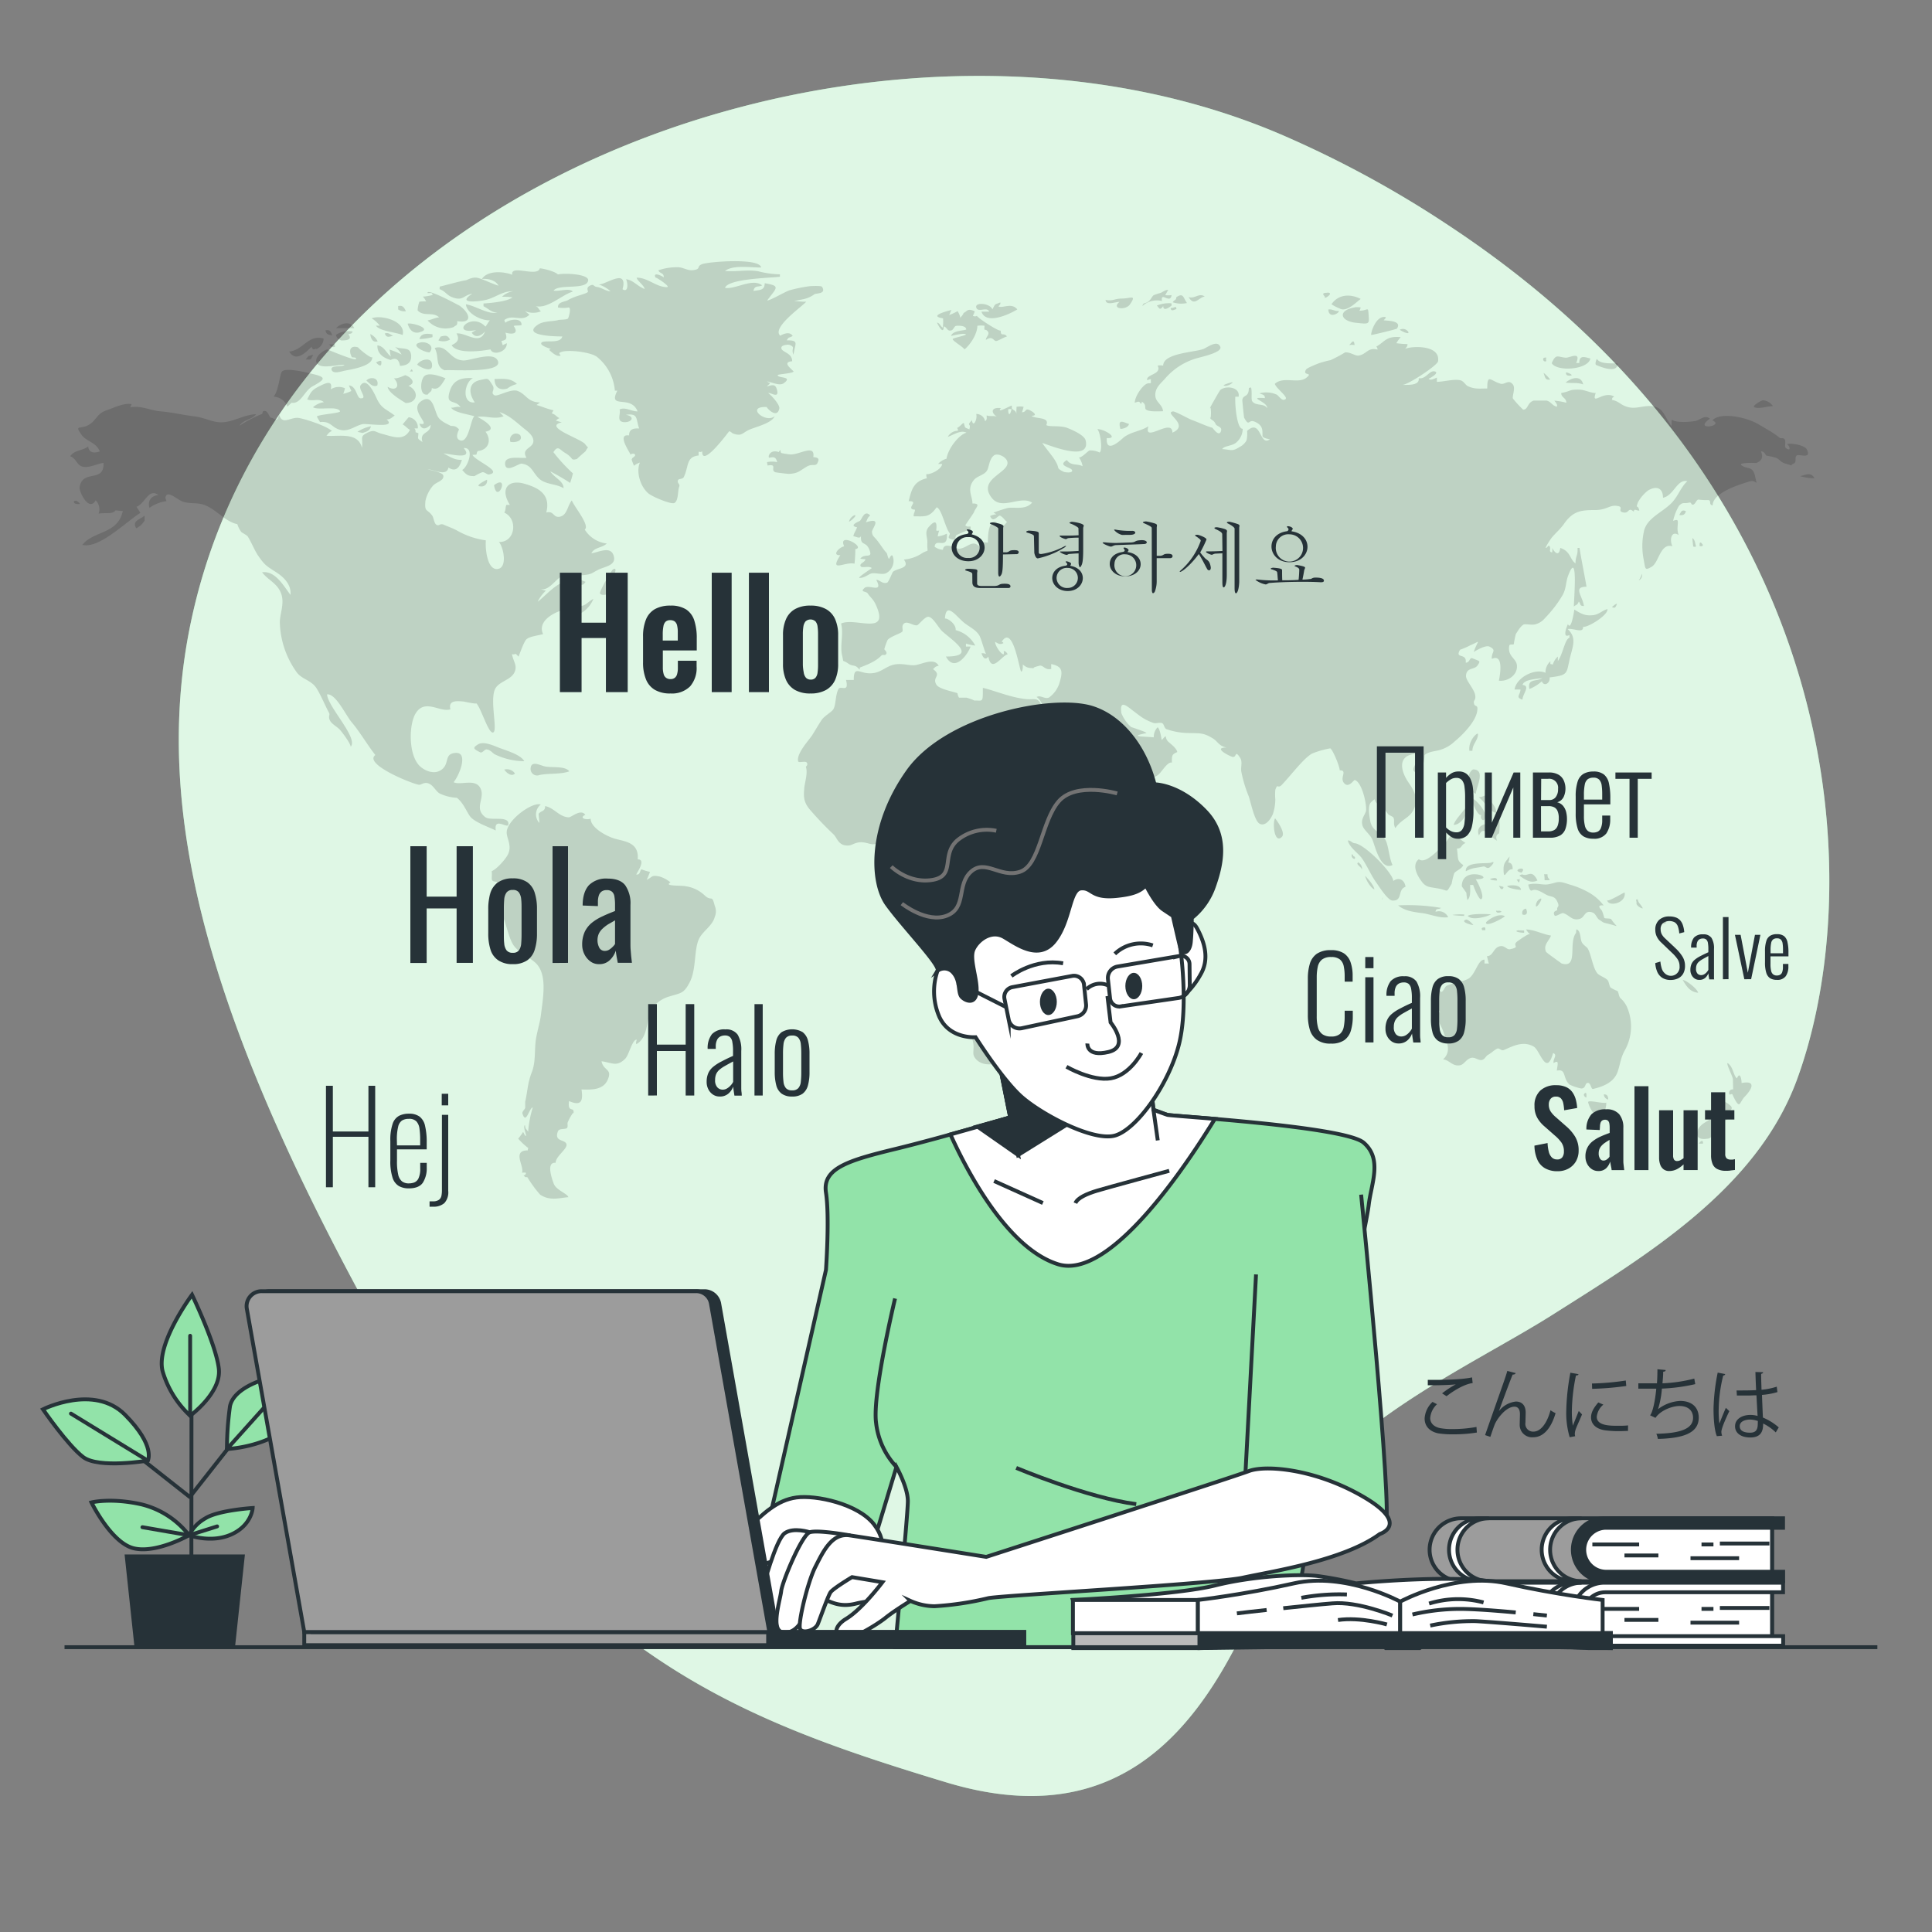 <svg xmlns="http://www.w3.org/2000/svg" viewBox="0 0 500 500"><rect x="0" y="0" width="500" height="500" fill="#808080" stroke="none"/><g id="freepik--background-simple--inject-6"><path d="M191,27.89c45.11-12,96.57-11.88,140.46,6.88a275.64,275.64,0,0,1,43.33,23.5c104.52,68.91,108.5,171.47,90.26,221.15-10.44,28.42-38.95,45.43-63.2,60.8-21.47,13.61-59.14,29.95-69,55.47-13.31,34.43-31.65,82.62-88,65.57s-100.24-34.1-144.83-113.87S38.67,211.88,49.42,160.91C63.93,92.17,123.65,45.76,191,27.89Z" style="fill:#92E3A9"></path><path d="M191,27.89c45.11-12,96.57-11.88,140.46,6.88a275.64,275.64,0,0,1,43.33,23.5c104.52,68.91,108.5,171.47,90.26,221.15-10.44,28.42-38.95,45.43-63.2,60.8-21.47,13.61-59.14,29.95-69,55.47-13.31,34.43-31.65,82.62-88,65.57s-100.24-34.1-144.83-113.87S38.67,211.88,49.42,160.91C63.93,92.17,123.65,45.76,191,27.89Z" style="fill:#fff;opacity:0.7"></path></g><g id="freepik--Map--inject-6"><g style="opacity:0.15"><path d="M127.86,125.56c4.22-3.09.81,5.19,0,0Zm-3.42.31a1.43,1.43,0,0,0,1.59-1.73C125.64,124.34,122.52,125.87,124.44,125.87Zm6.84-25.31a6.61,6.61,0,0,1,2.5-1.17c-1.59-1.64-3.76-1.33-5.79-1.3C128,100.26,129.34,101.13,131.28,100.56ZM330,211.79c-.74,1-.22,6.77,1.74,4.8C332.82,215.51,330.34,212.21,330,211.79Zm81,73.5c.48,1.71,1.72,3.74,3.18,4.19a1.56,1.56,0,0,0,0-1h1.09c.06-1.44.43-1.75.43-3.11-1,.31-4.81-.85-4.7-.08Zm4.07-2.07a1.4,1.4,0,0,0,1.13,1.34c0-1.1-.43-1.34-1.13-1.34C415.05,283.3,415.14,283.22,415.05,283.22Zm-4.79-.37c-.72.39-.26,1,.26,1.22,0-.12.16-1.4-.26-1.22C410.15,282.89,410.33,282.81,410.26,282.85Zm31.49,11.86c2.12,0,2.62-4.37,5.2-4.94-1.13-2.61,3.14-2.2.07-4.26-2.44-1.6-1.46,1.14-2.9,2.89-1.28,1.57-3.68,2-4.61,3.77-.7,1.4-.48,2.93,2.24,2.54Zm-1.65.71a2.24,2.24,0,0,0-.46.55h1.06c.05-.39,0-1-.6-.55Zm8.36-16.15c0,.71.06,2.56.06,2.72,0-.16-1-.08-1.06.78,0,1.1.76-.08.93.61,0-.08,1.07,2.6,1.7,2.4.24-.08.87-1.39,1.26-1.79,2-2,3.31-4.48-.65-3.7,0-1.19-.46-3-1.2-1.22-.82-.58-.93-2.43-1.87-3.46C445.87,273.65,448.46,278.54,448.46,279.27Zm-13-25.66c1,1.69,1.87,3.08,4,3.32C439.27,255.91,436.3,253.57,435.44,253.61ZM393,240.73c-1.66.33.85.72,1.44.66v-.57C394.1,240.78,392.54,240.78,393,240.73Zm14.85.74c-2,2.66.69,9.19-3.68,7.89,0,0-4-2.83-4.07-3.05-.75-1.81.8-2.77,1.3-4.19-2.22-.33-4.38-1.57-6.51-1.57.42.41.37.71,1.13,1.2-.39-.26-2.63,1.39-3.22,1.79-1.77,1.24,1,1.49-2,2.12-1,.2-1.42-1.3-3-.65-1.32.53-1.48,2.46-3,2.46.22.53.28,1.38.54,1.89h-1.15v-1c-1.74-.1-2.33,4-4.31,5-1.5.79-3.81,1-5.45,1.75-.72.28-1.21,2.89-2.06.71-.72,2.42-.88,3.85.34,6.23-2.63-1.31.22,3.15.75,4.74,1.11,3.21,2.19,5.31,0,7.4,1.51,0,2.4,1.85,4.34,1.51,1.11-.16,1.67-1.63,2.91-1.91,1-.29,2,.77,2.85.52s.9-1,1.64-1.38,1.48-1.18,2.27-1.54c.56-.27,1,.63,1.71.36,2.34-1,5-2.48,7.76-.89,1.65,1,3.24,7.89,5,1.67,1.25.46-.06,1.42.12,2.6,1.56-1,1,.41.85,1.95,2.56-.53,1.41,1.93,3.3,3.62a13.13,13.13,0,0,0,3,1c1.29,0,.89-1.4,1.7-1.45s.83,1.69,1.37,1.57c2.63-.61,5.38-1.71,6.34-4.39.63-1.75.78-3.56,1.78-5.43a12.63,12.63,0,0,0,.52-11.7,7,7,0,0,0-1.58-2c-.42-.51-.42-1.43-.72-1.82a10.8,10.8,0,0,1-1.77-.87c-.43-.45-.39-1.53-.85-2-.63-.65-2.19-1.14-2.67-1.79-1.18-1.6-1.51-4.76-2.4-6.3-.28-.49-1.09-.86-1.52-1.59-.5-.89-.24-3.09-1.44-3.42A5.58,5.58,0,0,0,407.89,241.47Zm22.1-2.83c.37.63.78.43,1.26.22-.24-.71-1.65-1.14-1.26-.22C430,238.74,430,238.58,430,238.64Zm-6.44-4.86c0,.61,1.28,1.38,1.63,1.3-.31-.89-1.26-1.44-1.26-2.3a1.12,1.12,0,0,0-.51.06A2.86,2.86,0,0,1,423.55,233.78Zm-7.58-.86c.15,1.85,5,.94,4.53-1.95-.24,0-4.53,2.64-4.53,1.95C416,233.15,416,232.8,416,232.92Zm-22,3.63c0,.28,1.88.61,1-1.39A1.06,1.06,0,0,0,394,236.55Zm-6.77-.88c.13.75.85.59,1.44.3C388.12,235.49,387.86,235.83,387.18,235.67Zm11.11-2.89a2.2,2.2,0,0,0-.79,1.61C397.5,235.57,400,231.54,398.29,232.78Zm-1.84-2.32c1.2-.59,2.71.57,3.88,1.16,1,.51,1.94.2,2.62,1.53.93,1.77-.12,1.3.08,2.32.05.26-1.3.22-.72,1.4.26.55,1.77-.69,2.29-.55,1.65.51,2.29,2.14,4.35,1.45,1.25-.41,1.2-2.41,3.27-1.59.81.32,1,1.42,1.72,1.87,1.38.9.7.61,2.59,1.1,2.84.71,1.9.94.5-1.22-.21-.33-1.59-.15-1.83-.37a10.73,10.73,0,0,0-.6-1.85c-.05-.22-1.77-1.61.45-1.38a12.69,12.69,0,0,0-3.48-3.14,22.22,22.22,0,0,0-5.57-2.34c-3-1.07-2.86-.42-5.26,0-1.5.29-3.13-.5-5.22.09.22.89.54,1.75.93,1.52C396.52,230.44,396.39,230.5,396.45,230.46ZM386,227.35c-1.15.28,1,.59,1.44.51C387.44,227,386.63,227.23,386,227.35Zm13.61-1.1a7.41,7.41,0,0,1,.13,1.55h1.31c-.2-.7-.56-.37-.56-1.55h-.88C399.63,226.35,399.94,226.21,399.61,226.25Zm-5.53.08a.94.94,0,0,0-.85.31c1.37.87,2.85,2.13,4.66,1.22C396.37,224.79,395.47,226.92,394.08,226.33Zm-.31-.49c1.79-2-3.09-.65,0,0C394,225.6,393.65,225.82,393.77,225.84Zm-1.34,1.79c.48.25.69,1.59.89-.12C392.66,227.63,392.58,227.7,392.43,227.63Zm-2.35,1.67c0,.53,2.76,1,3.55,1C393.47,228.69,390.32,229.14,390.08,229.3Zm-1.05.21c-.35-.09-.7-.19-1.07-.27.63,1.69,1.35.45,1.07.27S389.12,229.57,389,229.51Zm1.63-7.86c-1,1.43-1.61,1.63-1.54,3.66.13,2.87.78-.61,2.33-.34.1-1-.35-1.79-1.13-1.73a4.78,4.78,0,0,0,.34-1.59C390.53,221.86,390.66,221.8,390.66,221.65Zm-12.35,7.73s1.34,1.88,1.18,1.67a14.61,14.61,0,0,0,.26,1.87c.94-.69.72-2.76.72-3.9h.79c.1.47,1.52,4,2.08,3.68,1-.49-.85-4.33-1.43-5.15C388,227.55,378.31,223.65,378.31,229.38Zm7.61-6.14c-1,.41-6.84-.45-6.56,2.24,1.9-1,2.42-.78,4.46-1.22.63-.17.83.63,1.59.28.4-.2,1.94-1.95.51-1.3Zm-1.36,15.54c0,1.26,4.43-1.14,4.91-1.67C387.74,236.16,384.85,238.21,384.56,238.78ZM384,240c-.54.09-.67.31-.39.73h.78c.07-.36,0-.89-.39-.73Zm-4.14-2.95c1.14,1.26,4.73.23,6-.38C384.87,236.46,380.38,236.46,379.88,237.05Zm-.46.94c-1.65.55,1.36,1.44,1.9,1.4-.22-.28-1.33-1.52-1.9-1.4Zm-3.3-1.24c-.94.08,2.37.3,3,.3-.21.06-.24-.06-.13-.38a14.07,14.07,0,0,0-2.91.08Zm-14.25-2.44c1.49,1.3,3.62,1.69,6.19,2,2,.24,4.57,1.4,6.75,1.06a2.65,2.65,0,0,0-3.27-1.4c.09-1,.76-.53,1.44-1A50.66,50.66,0,0,0,361.87,234.31Zm-4-2.1c-.27.67-.09,1,0,0Zm9.34-9.85c-1.74,1.35-.64,3.77.33,5.19,1.43,2.14,2,1.91,4.74,2.4s1.87,1.31,3.42-1.22a21.22,21.22,0,0,1,.65-2.68c.4-.74,1.9-1.06,2.36-2.16-1.73-1.24-1.25-1.57-1.64-4.31,1.33.08.92-.9,2.24-1.41a12.25,12.25,0,0,1-2.89-2.54c-1,.08-1.79,2-2.61,2.83C372,220.23,368.82,223.71,367.19,222.36Zm-13.87,4.28c.08,1,1.52,3.31,2.37,3.52-.18-1.31-2.37-3.42-2.37-3.52C353.34,226.86,353.32,226.49,353.32,226.64Zm-2.1-3.2c.33.7,1,.9,1.25,1.61a1.79,1.79,0,0,0-1.05-1.89C351.18,223.85,351.4,223.5,351.22,223.44Zm-1-1.89c0-.22-.41-.83-.41-.18a.86.86,0,0,0,.79.93C350.79,221.94,350.66,221.69,350.24,221.55Zm.46-3.31c-.74,0-1.15-.82-1.85-.72.31,1.69,2.74,3.36,3.55,4.5,1.28,1.73,2.33,4.29,3.68,6.22.92,1.28,3.11,4.81,4.34,4.83,2.74.08,1.19-2.83,3.35-3.56-.24-1.88-1.81-2.57-3.16-1.51-.15-2.14-7.32-9.44-9.91-9.76C350.59,218.24,351,218.28,350.7,218.24Zm34-5c-1.43.16-2.67,1.22-1.91,3,1.15-3,2.83.45,4.66,1.32-.65-1.52.52-1.85.54-1.89,0-.28.57-4-.6-4s-1.38,2.57-2.69,1.59C384.48,213.27,384.78,213.31,384.69,213.23Zm-3.89-6.71c0,.52,1.48,4.63,2.57,4.41-.55,1.34,1.41,2.26.93-.37-.23-1.11-2.39-3.84-3.5-4C380.78,206.72,380.88,206.56,380.8,206.52Zm1.91-.21c1.64,1.26,2.73,3.68,4.51,4.07,0-2.22-1.87-2.73-1.87-4.7-1.07,0-1.61.63-2.64.63C382.91,206.48,382.91,206.31,382.71,206.31Zm-2.5,1.3c-1,2.08-3.49,4.15-4,5.86,2.18,0,4-3.48,4-5.86C380.17,207.72,380.21,207.86,380.21,207.61Zm1-8.48c-1.94,1.16-1.46,5.51.76,6.29C381.89,204,384.7,199.13,381.23,199.13ZM382.5,190c0-.7-2.6,1.64-2.22,4.31h.78C381.06,192.52,382.5,191.64,382.5,190Zm33.55-32.37c-1.32.26-2.17,1.44-3.89,1.59-1.88.16-2.75-.25-4.73-1.47-.08.65-.85,5.59-1.65,3.78-.35.68-1.53,3.81.39,2.81v.73c-1.16.23-1.72,4.34-3,6,0-.45,0-.7,0-1.16a4.43,4.43,0,0,0-1.32,2.15c-.29-.45-.77.33-.59-.93a3.84,3.84,0,0,0-1.29,3c-2.63-1.27-7.53,1.13-8,4.31.5,0,1.2,0,1.52,0,0,1.4-1.41,2,.53,2.64,0-1.48,2.17-3.62,0-3.82.46-1.51,3.74-1.51,5.12-1.77-1.49,1-3.9,0-3.34,2.83a10.88,10.88,0,0,0,3.22-2c.61,1.55,2.29.35,2-1,5.2-.65,4.22-.94,5.45-5.72.69-2.65,1.5-4.72-.77-6.8,1.53-.32,4.1,1.27,4-.59,1.13.27,6.31-2.88,6.31-4.47C416,157.63,416.05,157.71,416.05,157.63Zm2.44-1.39c-.56.11-.83.53-1.33.82.81.53,1,0,1.33-.82C418.39,156.26,418.38,156.53,418.49,156.24Zm6.43-7.73a6.71,6.71,0,0,1-.79,1.67A1.43,1.43,0,0,0,424.92,148.51Zm15.72-7.61c-.13,0-.37-.73-.72-.42a2.55,2.55,0,0,0-.07.83C440.07,141.37,440.9,141.47,440.64,140.9Zm-1.78.23c-.25-.82-.18-1.32-.86-1.89,0,.77.14,1.44.2,2.19.46.15.79.17.66-.3C438.83,141,438.9,141.23,438.86,141.13Zm-3.43-7.85c.49,0,.83-.66.87-1-1.15-.49-1.26.28-1.71,1A2,2,0,0,0,435.43,133.28Zm30.38-10.08a12.83,12.83,0,0,0,3.75.57c-.94-2-3-.46-3.75-.57C466,123.23,465.7,123.16,465.81,123.2Zm-11.63-17.74c1.42.36,3.18-.34,4.66-.34a3.43,3.43,0,0,0-2.59-1.53c-.36,0-3.18,1.57-2.07,1.87Zm-41.09-11c1.29.56,5.56,2.27,5.56-.38-1.83-.1-4.62.18-5.38-1.22-.13.14-.59,1.4-.18,1.6C413.16,94.43,413,94.34,413.09,94.41ZM405.19,99c1.59.27,3-.1,4.53.49C409.2,97.07,406.73,97.7,405.19,99Zm1.31-1.83c.87,0-.73-.81-1.23-.79C405.27,97.3,405.8,97.21,406.5,97.21ZM401.59,94c1.42,2.29,9.45,1.67,10-1.22-1.27-.27-2.88-1.11-2.88,1.19a2.15,2.15,0,0,0-.8,0c1.39-3.19-1.64-1.37-2.66-1.4C403.19,92.45,402.68,91.37,401.59,94Zm-1.39-.58a1.16,1.16,0,0,1,0-.86c-1.46-.23-.72,1.46,0,.86C400.18,93.29,400.07,93.49,400.2,93.38Zm-.72,3.11c.44,1.18.39,1.89,1.7,1.7A9.12,9.12,0,0,0,399.48,96.49Zm-35-10.63a1.69,1.69,0,0,0-2.22-.57c.19.24,2.54,1.45,2.22.57Zm-15.31,3.4a4.06,4.06,0,0,1,1.39,0C350.4,87.44,349.7,88.87,349.18,89.26Zm5.72-2.6c.25,0,6.49-1.47,6.63-1.66,1.54-2.22-3.07-2-3.42-2.17.32-.35.45-.37.54-.8C355.93,81.51,354.6,86.66,354.9,86.66Zm-4.2-7.16c-4.59.74-3.94,3.58.28,4,3.19.34,3.42.42,3.25-1.69-.2-2.85,0-1.44-2.42-1.44a1.77,1.77,0,0,0,.33-.86C351.64,79.5,351.18,79.49,350.7,79.5Zm-4,.29c1.83,1.07,4.4-1.73,5.46-2.46-2.39-1.26-5.66-1.41-7.57,1.37a11.66,11.66,0,0,0,2.11,1.09C346.83,79.85,346.68,79.74,346.74,79.79Zm-.52.65c-.87,0-1.49-.55-2.4-.37C343.93,83,347.43,80.44,346.22,80.44Zm-2.7-4.71c-2,0-.44.91-.59,1.16C342.54,77.6,345.48,75.73,343.52,75.73Zm-51.29,33.93c-1.15-.22-3.05-1.7-2.22,1.3.74,0,2.09-.42,2.22-1.3C292.16,109.65,292.21,109.75,292.23,109.66Zm5.06-10.48c-1.16-.12-3.56,3.22-3.56,5,.68-.15,1.14-.63,1.53.29a.45.45,0,0,0,.26-.57c1.5.83.46,1.77,1.28,2.16,1.05.51,3.09.33,4.25.33-.15-1.76-1.92-2.32-2-4-.15-2,1.38-3.18,2.49-4.41a16.93,16.93,0,0,1,8.93-5.49c1.13-.31,5.9-1.4,5.4-2.75-.74-2-3.49.24-4.47.57-2.39.84-10.32,1.07-10.32,4.27a4.35,4.35,0,0,0-1.44,0c1.22,2.31-3.09,2.23-2.7,3.77.44-.1.57-.28,1-.22-.24.68.41,1.11-.67,1Zm19.79.65A3,3,0,0,0,319,99C319.52,98.63,315.43,99.83,317.08,99.83Zm-9.39-22.94c1.48,2.45,2.48.12,4.14-.21C310.3,75.72,309.13,77.42,307.69,76.89Zm-3.22,0c0,.84-.54.6-.92,1.3a6.89,6.89,0,0,0,3.68.19C306.13,76.86,306.25,75.75,304.47,76.89ZM304,79.5a3.24,3.24,0,0,1-1.06.22c.19,1,.78.44,1.52.28-.07-.39,0-.62-.46-.5C303.9,79.54,304.1,79.48,304,79.5Zm-4.61-.43c.61.58.71,1.47,1.65.14,0,1.62,1.9.1,2.16-.14a1.26,1.26,0,0,0-.07-.58A8.42,8.42,0,0,0,299.4,79.07Zm-3.75.14a5.54,5.54,0,0,1,5.07-1.31c-.39-2.61,2.16.91,2.49-1.51a9,9,0,0,1-1.64,0c.22-.35.64-1.19.79-1.37-.9,0-1.5.63-2,.79a15.21,15.21,0,0,0-1.77.58c-.48.33-.65,1.06-1.32,1.59C296.37,78.71,295.93,78.14,295.65,79.21Zm-5.25-1.95c-1.94,0-2.42.75-4.27.35.09,1.56,2.51.51,3.62.51-2.29,1.83,1.57,2.29,2.7.65C294.26,76.1,292.54,77.26,290.4,77.26Zm-37.67,2.46c.43,1.19,2.81-.41,3.28.93-.65,0-1.32,0-2,0,1.2,3.68,7.76.4,9.28-.58-1.48-1.8-3.55-.3-4.86-.73.24-.54.57-.44.46-1.08-1.55.68-1.15.1-2.05,1.81-.58-1.64-4.81-2-4.13-.35C252.77,79.85,252.66,79.56,252.73,79.72Zm-2.64,5.49c0,.4-3.52.16-3.94,1.74.85-.2,3.51-.87,3.86-.37-.53.39-3.4.9-3.44,1.16-.07.49,2.5,1.87,3.06,2.68,1.7-1.41,3.32-4.16,3.32-6.11a5.87,5.87,0,0,1,1.87,0c-.22,1.76.19.5.87,1.52.5.74-.54,1.38-.54,2.14,1.82-1.24,2,.4,2.7.28s2-1,2.76-1.16c-.8-1.16-1.61.18-1.61-1.51-.78.11-6-3.32-6.16-3.85a1.07,1.07,0,0,1-1.05,0,6.81,6.81,0,0,0,.48-1.15c-2-1-2,.17-3,.45.44-.14-.7,1.22-.83,1.26.29-.11-.5-1.72-.63-1.76a13.05,13.05,0,0,1-2.16,1c.25-.45.37-.93.59-1.3-1.17.27-6.07,1.56-2.17,2.16a11,11,0,0,1-.07,2.39c-.72-.39-.63-1.08-1.51-1.3.35.77,1.75,3.32,1.75,1,.83.08.89,1.44,2.05,1,.47-.17.72-1.1,1.17-1.15.05,0,2.46-.26,2.59.86C250.09,85.26,250.05,85,250.09,85.21ZM412.76,132c3.29,0,3.84-1.54,6.11-1,1.26.26-.24,1.22,1.06,1.58,1.87.49,1.26-1.54,2.88-.16.13-.95.71-.2,1.45-.28-.41-1.81-1-.21-.39-2.1a10.17,10.17,0,0,1,2.59-3.07c2.12-1.3,3.92-.79,3.92,1.85,2.86-.59,3.58-4.88,6.3-4.29-1.81,1.63-2.44,4.19-4.45,6-2.56,2.32-5.79,3.6-6.7,6.63a17.7,17.7,0,0,0-.2,7.37c.54,2.78.26,3.23,2.14,2.13s2.19-6.18,5.35-5.29c-.85-1.77-.21-4.17,1.63-2.89-.6-1.44-.1-2.78-.26-3.68-.11-.45-.87-.12-1.19,0a13.38,13.38,0,0,1,1.52-3.9c1.09-1.1,1.22-.47,2.59-.82.74-.16.46.57,1,.53.68-.06.87-1.28,1.44-1.32a18,18,0,0,0,2.09.14c1.65-.2.3,1.1,1.59,1.38,0-3.43,7.44-5.55,9.54-6.22,1.91-.59,2.11,1.85,1.45-1.3-.6-2.81-1.91-1.69-3.55-2.89-.95-.78,3.9-.59,3.88-.57,1.4-.62,1.85-1.47,1.18-3,1-.07,1.13,1,1.44,1.09a19.72,19.72,0,0,1,2.5.57c1.33.69,1,1.13,2.7,1.58,2.33.65.54.45,1.77-.08,1-.41.21-1.5.8-2.07s4.07,1.12,2.63-1.68c-.52-1-4.18-1.69-5.07-1.29.81.61,1,2-.33,1-.48-.37.2-1.82-.43-2.39-.33-.29-1,0-1.24-.31a20.43,20.43,0,0,0-2.4-1.67c-1.37-.81-2.24-1.35-3.68-2.13-3-1.58-9.34-2.81-11.24-.66,3.31,1.48-5.2,2.8-.67-.44-1.37-1.13-2.51.42-3.88.63-1.67.25-4.59.47-6-.33a10.35,10.35,0,0,0,0,1.67c-2.09-2.56-2-5.51-6.31-5.22-1.6.11-3.16.67-4.8.3-2.13-.48-2.54-1.66-4.4-1.89.39-.53-.32-.32.64-.86-2.79-1.73-6,2.62-4.79-.94-1.38,0-2.79-.84-4.25-.87-2.77-.07-2.13.42-4.68.87,0,1.25,1.32,1.18,1.32,2.52a17.13,17.13,0,0,0-3.09-.54c.24.38.89.94.65,1.56-1.26-.26-1.5-1.33-2.69-1.58.06,0-3.12,0-3.29,0-1.72.5-1.42,2.35-2.75,2.35a27.59,27.59,0,0,1-2.65-2.88c-.22-.64.72-2.68,0-3.63-1.13-1.46-2.05.13-3.21-.21-2.61-.75-3.43-2.71-3.43,1.24-2,0-3.18.24-5-.59-.66-.3-1.05-1.28-1.88-1.51-1.59-.45-4.44.38-6.16.38V97.72c-.61.22-1.59.89-2.14.29.14,0,2.93-1.51,1.64-1.87-1.46-.43-2.27,2.09-4.2,1.74.28,1.89-2.6,1.73-4.16,1.73,1.67-.18,9-5.08,9.16-6.08.7-4.35-6.79-4-8.49-3.26.33-.45.59-.54.59-1.22a25.39,25.39,0,0,1-2.89-.23,10.09,10.09,0,0,1,1.13-1.57c-3.81-.33-3.95,1.11-6.32,2.45a1.13,1.13,0,0,1,.33.78c-2.61-.67-2.81,1.28-5,1.55-.8.08-2.24-1-3.42-.82a35.61,35.61,0,0,1-3.76,2,23.6,23.6,0,0,0-3.32.92c-.43.19-2.74,1.08-3,1.5-1.09,1.78,2,.58.09,2.12-2.11,1.7-6-.48-8.19,1.6.57,1.5,4.38,3.94,2.24,4.12-.61,0-1.41-1.23-1.78-1.36a6.57,6.57,0,0,0-4.4-.31c.61.33,1.39.26,1.39,1.23-4.9-.34.79.9.57,2.61-.79-1.36-2.9-.47-3.86-1.8-.34-.46.05-2.76-.34-3.62a.55.55,0,0,1-.53.14c0,2.67-1.44,1.59-1.7,3.18,0,0,.4,4.44.5,4.6,1.4,2.52,1,.24,2.73,1,2.13.92,2,2.14,2,3.68,0,.55,1.66.83,1.92.87-2.74,2-2.18-5.51-5.9-2.18a8,8,0,0,1-.15,2.47,4.14,4.14,0,0,1-1.79,1.7c-2,1.24-2,.73-4.51.54.55-.9,2.63-.75,3.68-1.73a4.71,4.71,0,0,0,1.63-3.52c-1.52.14-2.06-6.46-1.91-8.31h.85c.45-2.42-3.16-3-4.73-1.74-.2.18-2.7,4.6-2.76,4.81.43-1.31.45,3.14.08,2.34.33.77,1,.58,1.44,1.64.29.69,1.7.66,1.44,1.74-.44,1.89-2.16-.7-2.24-.73-1.92-.57-3.4-1.34-5.25-2-1-.36-4.43-2.34-5-2.24-2.42.41,4.57,3.47-.11,5.49,0-4-7.62,2.92-6.21-1.65-2,1.3-4.31,1.35-6.35,2.84-.35.27-4.73,4.68-4.43.23,3.32.12-.56-2.34-2.44-2.34.83.9,1.42,5.5.59,6.06a5.42,5.42,0,0,0-2.57-.54c-.48.1-1.82,1.76-2.76,1.84a5.61,5.61,0,0,1,.93,2.26c-1.35-.77-2.94,0-4.07-1.61-2.72,1.61,1.37,1.81,1.37,2.75,0,.73-2.06.39-2.22.28-2-1-1-.79-1.93-2.44-.75-1.43-2.38-3.24-3.6-5,1.09.22,12.61,5.25,11.24-.65-.33-1.42-3.46-2.73-4.66-3.22-1.88-.77-4.7-.21-5.53-.77,1-2.22-2.92-1.51-3.81-2.41,1.48,0,.72-.75,0-1.19-1.91-1.11-1.13.28-2.48.28a9.52,9.52,0,0,0,.41-1.41,5.06,5.06,0,0,0-1.82,0c0,.73-.09,1.13,0,1.78-.33-.91-.63-.73-1.27-1.38-.24,1.58-.89,2.26-.89.22a2.7,2.7,0,0,1,.94,0v-.94c-.55.1-4.12,2.19-2.83.66-2.75-.31-2.51,1.34-1,2.23-.8-.34-1.85,0-2.68-.35,0,.83.13,1.06-.41,1.52a2.28,2.28,0,0,0-2.29-1.88c.37,1.45-.87,3.68-1.11,1.59-1.61,1.77-.11.51-.67,2.39-1.35-.6-1-.18-1.44-1.67-.55.21-.87.87-1.72,1.3.24.48.2.26.2.73a3,3,0,0,0-2.62,1.58c1.37-.48,3.38-1.88,4.84-1.08-1.94.49-4.8,4.12-5.17,6.74a4.51,4.51,0,0,0-2.19,1.35h1.06c-.15,1.42-3.15,2.85-4.07,2.62a2,2,0,0,0,.13,1.08c-3.57.82-4,3.1-4.73,5.94,3-.1-1.06,2,1.64,2.2-.05.81-.42.94-.33,1.71,2.9,0,4,.37,5.92-2.32,1.27.24,2.23,5.25,3.36,6.65.31.41-.72,1.12.09,1.45,1.89.81,1.08-.69,1.87-1a33.6,33.6,0,0,1,3.42-1.42,1,1,0,0,0,0-.74c-.7.09-.91.07-1.31-.28.4-.71,2.11-3.05,2.24-3.42.42-1.2,2-2.24-.39-2.24,0-1.91-1.5-3.7.31-6,.91-1.18,2.59-1.24,3.42-2.46.56-.79.58-3.08,1.87-4,1-.68,3.29.48,3.46,1.78.39,2.81-7.86,4.38-4.07,9.22,2.66,3.4,7.32-.73,10.45,1.24-1.74,1.95-4.24,1.1-6.31,1.38a38,38,0,0,0-3.7,1.22c.3.13.52.29.8.41a4.89,4.89,0,0,0-1.65.45c.73,2.07,2.09-.33,2.58-.08.9.49,1,1,1.77,1.6-2.26,3.16-2.11-.52-3.42,0-1.59.64-1.48,4.42-1.52,5.36-1.35,0-3.09-.82-2,1.22-2-2.28-3.16.16-5.4.38-.76.06-4-2-4.23.27a4,4,0,0,1-2.15-.8c.24-2.5,3.5,1.06,3.17-3.39a7.18,7.18,0,0,1-2.37.73,8,8,0,0,1,.39-1.55.89.89,0,0,1-.78,0c.3-2.36-.26-2.79-1.92-.91-1.17,1.3-.32,2.7-.37,4-.13,3.26.74,1.47-1.56,2.93a9.92,9.92,0,0,1-4.51,1.51c1.68,2.38-1.59,2.13-2.83,3.17-.13.1-1.14,2.69-1.51,2.81-1.24.43-2-.81-2.81-.73,1.92,3.64-1.89,1.1-3,2.07-1.38,1.18.37.78.82,1.49.64,1,1.4,1.4,2.07,2.91,3.73,8.2-5.33,3.13-9,4.84.7,2.62-.33,5.7.26,8.24.54,2.28-.16.87,1.65,2.15,1.14.82,1.74.05,2.83,1.53.24-.3.2-.45-.13-.43,1.88-.73,4.23-1.58,5.73-3.11.61-.63.91.16,1.37-.55.27-.43-.56-1.14-.52-1.18a15.75,15.75,0,0,1,.85-2.4c.61-.81,3.27-1.67,3.74-2.09s-.39-1.57.61-2.24c.83-.57,2.34.71,3.27.53.35,0,2.09-2.36,3-2.2,1.28.24,2.55,2.91,3.61,3.84,3.18,2.73,8.8,6.45.87,6.45,2.12,4.09,5.47-.16,6.38-2.58H250a4,4,0,0,1,0-.77,11.82,11.82,0,0,0,2.39.51,8,8,0,0,0-5.07-4c.21-1.37-1.85-3.07-2.77-3,.28-4.56,2.94-.51,5,1.12,1.39,1.11,3.2,1.89,4,3.45.48,1,1.15,3.58,1.64,4.64a1.81,1.81,0,0,0-1.18-.2c.43,1.24,1,1.83,1.78.85.79,4.48,3.49-.32,5-.59-.24-.46-.56-.85-1.06-.85a1,1,0,0,1,0,.85c-.77,0-2.4-2.66-2.16-3.23.8.49,1.24.77,2.11.34a.44.44,0,0,0-.46-.34c3-4.82,4.62,7.69,5.08,7.69s.41-1.63.41-1.85c1.15,1.12,2.07.89,3,1-.95-.15,1.51-.7,1.46-.7.94,0,1.36,1.26,2.9.86a8.83,8.83,0,0,1,0-1.26c2.88.65,3.11,1.75,2.05,5.12a7.35,7.35,0,0,1-2.62,3.54c-1.13.53-2.19-.73-3.24-.12,1.65.86,2.79,6.29,4.66,4.19,2.79,3.22,3.48,7.61,5.31,11,1.16,2.12,3.55,3.78,4.55,6.22,1.35,3.3-.45,5.29,3.34,5.37,1.7,0,3.72-1.79,5.4-2.56,1.93-.85,2.87-1.75,4.4-2.52,2-1,3.17-.57,4.53-2.32.65-.77,2-2.77,2.83-2.38,0-2,0-2.12,1.39-2.75-.15-1-1.65-2.07-2.31-2.68-1.19-1.12,0-2.28-1.7-.43-.19-.87-.43-2.79-1.06-3.32a3.51,3.51,0,0,0-1,2.61c-2.63-.25-6.73-.14-1.9-1.1-.08-.33-3.78-1.47-4-1.59a9.77,9.77,0,0,1-2.48-3.54c-.5-3.33,1-2.24,2.75-.85,2.22,1.67,3,2.44,5.59,3.38.44.16,1.5-.17,2.11,0s.57,1.28,1.2,1.58a17.7,17.7,0,0,0,5.44,1c3.16.12,4-.19,6.58,1.4,1.37.86,1.5,1.94,3.55,2.36-3.63,0,.53,2.08,1.37,2.38,1.36.49.65-2,2.1.23.73,1,.15,2.44.34,3.62a33.59,33.59,0,0,0,1.9,6.34c.52,1.47,1.46,6.27,2.76,7.1s2.73-.67,3.49-2.4a12.22,12.22,0,0,0,.65-3.8,14.93,14.93,0,0,1,0-2.52c.68-1.94.53,0,1.81-1.43,2.46-2.6,5.36-6.55,7.64-7.93a23,23,0,0,1,4.78-1.38c.74.52,2.44,4.74,2.44,5.69,2.26,0-.33,2.08,1.32,3.5,1.11,1,2.37-1.08,2.57-1,1.76.53,3,5.62,2.94,7.71,0,1.12-1.57,2.3-.89,4.22.41,1.14,2,2.19,2.57,3.64.69,1.75,2.11,8,5.16,6.43-1-2-1-5.48-2.09-6.92-1.53-2-3.33-1.91-3.75-4.84-.1-.67-.69-3.6.31-4.52,1.61-1.44.28-.35,1.85.59,1.37.81,1.24.77,2.46,2.44.28.39,1.28.69,1.42.94.45.81-.13,1.52.52,2.77,1.31-2,3.31-2.57,4.35-4.14,1.92-2.88.72-5.3-.85-7.54-2.39-3.42-3-7.57,2.49-7.57.36,1.75-2,3.66-1.11,4.56,2.26,2.19,2.74-4.24,2.68-4.2,1-1,3.11-1,4.22-1.42a9.12,9.12,0,0,0,3.53-2.09c1.91-1.57,5.42-5,5.87-7.84.33-2.07-.67-.79-.86-2.2-.11-.77.58-.6.34-2-.3-1.67-2.41-3.74-2.37-4.94.07-2.3,2.2-1.53,3-2.75s.66-1-1.3-1.81c-.87-.32-.64,1.12-1.77,1.12.31-2.71-2.91-.81-1.48-3.34a19,19,0,0,0,2.7-1.18c2.88-1.2,2-1.58.85,1.75.85-.53,3.13-1.85,4.09-1.38,2,1,.42,1.34.59,3.17,3.11-1.42,2.16,4,1.83,5.64,2.22.26,4.73-1.36,4.68-3.72,0-2.12-2.48-2.37-2-5.31.11-.59,1.09-.15,1.18-.43a22,22,0,0,1,.54-2.63c.44-.67,1.18-2,2-2.44.48-.22,2.22.21,3.11-.08a4.81,4.81,0,0,0,2.42-1.59,31.3,31.3,0,0,0,4.42-5.71c1.19-1.94.85-3.48,1.65-5.47,2.55-6.6,1.4,6.4,1.4,8.21.48-.52.85-.24,1.28-1.3.59.61.07,1.1,1.33,1.16-.35-2.64-2.92-5,.65-5,.09,0-1.7-9-1.78-10.05h-.52c.1,2.15-.53,2-.53,4-1.5-1-1.2-3.09-3.94-4-.31,2.19-1.28,1.46-2.11,0a2.83,2.83,0,0,1,0,1.16c-1.16-.19,0-1-.85-1.81-1.85,2,0-1,.65-1.88,1-1.26,2.12-2.11,3.25-3.66C407.06,132.24,409.19,132,412.76,132Zm-191.67,1.35a2.57,2.57,0,0,0-1.38,1.67c.55-.17,2.38-1.88,1.38-1.67C220.85,133.46,221.17,133.38,221.09,133.38Zm1.39,16.21c1.33,0,2.33-1,3.09-1.16,1.16-.2,2.81.41,3.75-.06a3.57,3.57,0,0,0,1.76-4.27c-.28-1.06-1,.63-1,.59-.44-.51-.37-1.34-.72-1.67-.59-.57-1.4-1.91-2.18-2.91-1.18-1.52-1.33-1.16-1.52-2.38-.11-.81,2.93-4-1.57-2.52.37-.71.43-1.3,1.13-1.75-1.48-1.63-2.13.89-2.68,1.38-.09.08-3.09,1.2-.74,1.65-.21.75-1,1.85-.92,2.32.77.1,1.75.79,1.95-.14-.18,2.82,1.17,1.26,2.13,3.54,1.09,2.64-1.15.83-2.31,2.4a8.49,8.49,0,0,0,1.31.14c0,.79-1.77,1.12-1.18,1.87.37.47,2.22-.22,2.83.43C225.33,147.29,221.67,149.59,222.48,149.59Zm-1.13-7.44c2.92-.47-4.64-4.6-2.88-.74-1.39.29-3.26,2.42-1,2.3-3,4.72,1.16,1.59,3.68,2.2C221.26,144.77,221.37,143.55,221.35,142.15Zm70.36,110.16c0-2.79,1.81-8.52-1.18-9.83a8.73,8.73,0,0,1-1.7,3.79c-1.11,1.12-2.83.65-4,1.85-.87.94.11,3.85,0,4.62-.2,1.46-.78,1.65-1.05,3.48-.36,2.38.14,5.9,3,5.21s1.88-1.61,2.37-4.34c0-.32.73-3.42.79-3.48C290.23,253.27,291.71,252.78,291.71,252.31Zm-21.84-69c-1.25-3.29-2-2-4.73-2.4-4-.53-7.05-1.93-10.78-2.87,0,4,.07,3.24-2.37,3.28.5,0-2.14-.86-1.89-.73h-1.92a3.54,3.54,0,0,1-.39-1.16c-1.16-.43-4.67-1.06-5.4-2.14-1.35-2,1.52-2.36-.92-4.09.65-.59.57-.67,1.46-.87-1.24-2.32-4.64-.17-6.45-.13s-4-.89-6.44.29c-1.66.77-2.79,1.85-5,1.79-2.66,0-4.09-2.08-4.09,1.73h-2c.88,3.52-1.45,1.24-2,2.4-.84,1.85-.56,4.05-1.32,5.23-.46.69-2.2,1.63-2.9,2.6s-1.67,2.69-2.5,4-4.14,4.76-3.68,6.8c.13.56,2-.25,2.3.44s-.37.82-.26,1.14c.51,1.51-.35,4-.46,5.52-.14,1.85-.28,3.43,1.58,5.55a85.59,85.59,0,0,0,6.05,6.31c.76.73,1.13,2.4,2.76,2.76,1.83.37,2.07-.48,3.81-.73,1.51-.2,2.66.53,3.69.49,2.19-.08,2-1,3.81-1.67a10.58,10.58,0,0,1,5.38,0c1.32.65,1,1.71,2.93,2.2,3.36.81,3.18-1,3.25,2.89a8.65,8.65,0,0,1-1.57,5.21c4.21,1.46,7,10.94,6.3,15.46s-3.16,4.74-1,9.56a38.69,38.69,0,0,1,2.49,8.1c.76,3.41,3.19,5.73,4.07,8.83.76,2.64-.4,3.48.8,4.92,3.18,3.82,11.59-.69,14.07-3.62a21.68,21.68,0,0,0,3.14-4.48c.56-1.34-.18-3.25.13-4.07.28-.65,2.37-1.06,3-2,1.79-2.56-.91-3.66-.39-6.35.4-2.17,4.07-3.29,5.12-4.35,2.61-2.57,2.76-5.44,2.11-9.3-.37-2.18-2.2-5.41-1.45-8.06,1-3.56,5.15-7,7.62-9.4a23.77,23.77,0,0,0,4.87-6.22c.83-1.61,1.37-1.75,1.57-3.91.33-3.39.83-2.58-1.83-2.6-3.7,0-4.79,1.52-7.36-1.57-1.48-1.81-3.87-3.5-5.27-5.51s-2.83-6.49-3.68-8.83c-1.28-3.58-2-7.26-4.35-10.44C269.78,183,270,183.49,269.87,183.28ZM136.14,294c-.51-.12-.48-1-.85-1,.17,0-1.18,1.71-1.18,1.69a17.45,17.45,0,0,0,2.63,2.44.79.79,0,0,0-.13.59c-4.22,0-.85,4.09-1.52,5.78a3.08,3.08,0,0,1,1,0,.57.57,0,0,1-.59.67c.69.79.34.33,1,.51a31,31,0,0,0,3.27,4.48c2.52,1.7,4.9.87,7.31.67-.11-.86-3.13-1.81-3.76-3.46s-1.94-5.7.47-5.43c0-1.67,3-3.55,2.83-4.75-.24-1.42-3.3-.56-2.24-3.39.33-.9,2-.41,2.37-.9s-.12-1.18.33-1.71c-.3.37,1.55-3.17,1.31-1.87.43-2.32-1.57.06-1.13-3.37,3.09,1.36,3.7.12,3.24-3,2.55.09,5.62.19,6.79-2.54,1.25-2.89-1.15-2.24-1.61-4.76,2.84.41,3.92,1.51,6.12-.65,1-1,1.85-5.11,3-4.92-.17.57-.26.63-.13,1.16,3.39-1.86,2.44-7.13,4.29-9.55a8.65,8.65,0,0,1,4.57-2.89c2.7-.85,3.44-.65,4.95-3.56,1.8-3.43,1.06-8.64,2.5-11.41,1.06-2,3.37-3.21,4-5.53a3.7,3.7,0,0,0,0-2.87c-.78-3.09-.74-1.06-2.5-2.59a8.87,8.87,0,0,0-5.05-2.48c-1.27-.28-5.78.06-3.9-1a8.54,8.54,0,0,0-2.75-1.5c-2.31-.49-1.8.08-3.42.85.14-.24.83-1.93.85-2.07a13.07,13.07,0,0,1-2.06-.61c-.59-.2-.25,1.46-1.49,1.3.24-.61,2.64-3.93.38-3.93.39-4.39-3.31-4.61-5.76-5.31-2-.52-6.42-2.76-6.42-5.22-1.13.42-3.14-.15-1.39-1-1.16-1.65-3.59.67-4.27.65-2.51-.1-3.72-2.42-6.12-2.91,0,1.43-.89,1.1-1.65,1.95-.11.13.23,2.08.13,2.4a3.29,3.29,0,0,1,.39-4.76c-2.22-.69-8.43,3.85-8.8,6.92-.2,1.71,1.42,3.5.37,5.86-.57,1.3-3,4-4.27,4.48.22,2.19-.61,2.6,1.44,2.76-.85,1.63-2.85,2.61-1.7,5.27.28.67,1.57.82,2.11,1.65a18.24,18.24,0,0,1,1.4,3c.72,1.95,1.39,5.21,2.54,6.67,1.57,2,3.45,2.57,5.41,4.25,3.31,2.87,2.09,9,1.56,13.45-.3,2.44-1.13,4.78-1.39,7-.3,2.69,0,5.49-1,8-1.09,2.81-1,4.45-1.7,7.61,0-.19,0,2.07,0,1.5,0,.49-.89,1-.7,1.59.92,3,1.72-1.51,2.66-1.59a28.46,28.46,0,0,0-1.2,6.31c-.52-1-.65-.43-.83-1.75C135.28,291.51,136.2,293.49,136.14,294Zm3.3-93.38c2.29-.57,5.6-.14,7.89-1-1-1.38-4.14-.94-6.06-1.22-1.22-.16-3.74-1.75-3.94.37a1.69,1.69,0,0,0,2.11,1.87Zm-6.18-.45a2.53,2.53,0,0,0-2.76-1c.69,1,2,1.89,2.76,1C133.15,200.05,133.06,200.45,133.26,200.21Zm2.37-3.24c-1-1.77-5.11-2.82-6.85-3.56-1.12-.44-3.69-1.6-5.1-.71s-1.16,1.14.5,2c.72.4,1.15-.84,1.85-.7,1,.17,1.57,1.08,2.09,1.29A17.74,17.74,0,0,0,135.63,197Zm63.51-78.48c1.21-.22,1.63-.19,2,1.15a6.42,6.42,0,0,0-2.62,0c0,.29.09.59.13.88,2.68-.49.61,1.18,2,1.73.29.1,3.38.45,3.55.43,2.36-.13,2.57-.68,4.6-1.88,1.72-1,2.48.41,3-1.59.22-.8-1-.82-1.32-.87.58-3.6-3.88-.39-6.08-.71-.33,0-2.3-.34-1.94-.29-.95-.1.07-1.63-.93-.3-2.4-.88-3,1.59-2.35,1.45Zm-40.51,28.92c-.52.37-3.57,5.78-3.35,6.19.46.85,2.09,0,3,.33,1.35.44,1.65,1,3,1.74,2.05-3.41.12-4.59-2.89-5.65,0,.06,1.83-3.58.26-2.61C158.46,147.54,158.8,147.33,158.63,147.41Zm-7.1,3.2c-1.31-.47-1.89-1.08-3.16-.88,1.2.8,2,2.75,3.16.88C151.34,150.55,151.47,150.71,151.53,150.61Zm37.11-38.91c.37-.15.78.44,1.07.53,2.33.82,2.33-.15,4.24-1,1.7-.72,5.91-1.73,6.51-3.48-2.3,2-7.7-2.63-2-2.37-.24,0,2.58,3.25,3.22.43.24-1-2.11-3.54-2.84-4,.4-.39,3,1.68,2.21-1-.37-1.27-1-1.29-2.55-.73.3-.5.59-.46.78-.93a3.13,3.13,0,0,1-.78-.38c.83,0,3.22,1.27,4.33.45,2.55-1.87-1.57-1.2-1.57-2.11,0-.22,3.88-.42,4.14-.93-.81-.89-3-2.41-.39-2.65.06-2.34-3.14-2.33-2.77-3.65.15-.54,1.7-.74,2.11-.58,1.68.71.29.87,1,2.53.46-3,1.52-3.72-1.78-3.72.91-1.11,0-.3,1.58-1.12-.93-1.55-3.2-.06-3.22-.07-2.35-2.08,5.94-7.73,6.71-8.81-1.05.07-2.07-.13-3.11-.16,2.15-.49,3.37-.42,5.22-1.74.5-.36,3.16,0,2-1.94-.2-.35-3-.19-3.22-.16a37.36,37.36,0,0,0-5.27,1.08c-1,.32-5.12,2.72-5.71,2.61,2.36-3.27,3.66-3.76-.65-4.46,0,1.89-1.24,1.7-2.9,2,.27-1.53,1.24-.92,2.24-1.44-2.45-2-6.92,1.1-9.6.64.72-2.37,11.68-2.56,14.2-2.88V71a24.88,24.88,0,0,1-5.59-.79c-2.92-.53-5.76.22-8.61-.1,2.09-1.58,6.34-.88,9.34-.88-.34-2.56-13.48-1.5-15.19-.9s-.18,1.32-2.45,1.59c-1.34.17-2.45-.7-3.81-.76a14.74,14.74,0,0,0-5.16.8c.42.93,1.42.53,1.42,1.84-.54-.45-2.9-1.54-2.14.07-.19-.4,4.18,2.44,2.94,2.44-2.78,0-4.87-2.45-7.81-2.45,0,.69,1.81,1.88,2.07,2.92-1.75-.55-2.94-2.31-4.82-2.51.48,1,.63,3.59-.93,2.58,0,0,.74-2.1-.29-2.72-1.24-.77-5.18,1.9-6,1.44A8.93,8.93,0,0,1,158,75.37c-1.26,0-2.31-1-3.62-1.12-.85-.14-.63-.88-1.76-.29s-.22,1.47-.52,1.65c-1,.66-3.18.92-5.14,2.07-.77.46-2.66.42-2.55,1.9a8,8,0,0,0,2.76,0c.75,0,0,2.71-.19,2.86-.35.34-2,.25-2.51.39-1.35.39-3.78.22-5.15,1.12-4.45,2.88,3.78,3.12,6.2,3.12-.48,2.21-5.46.58-5.46,1.84,0,.62,2.17,1.3,2.63,1.41-.37,0-.41,0-.52.29.67.59,1.94,1.81,2.92,1.42-.07-.16-.5-.58-.27-.74,1.48-1,7.84-.23,9.59,1a12.54,12.54,0,0,1,4.72,8.82h.63c-2.52,5,3.53.89,5.25,5.36-1.63,0-3.16-1.2-4.66-.51.37,1.23-1,3.24,1.31,3.3,2,0,2.65-1.52.32-1.91,3.31-.44,2.51,1,3.44,3.54-1.48-.09-2.65.2-2.61,1.8-3.29-.47.17,4.26.37,5-.08-.2,1-.5,1.18,0s-1.07.84-.74,1.17c-.52-.53.59,2,.46,1.67a4.82,4.82,0,0,1,1.52-.81c-1,2.27,0,6.12,2.24,8,1,.83,5.92,2.93,6.71,2.44,1.09-.65.8-3.13,1.24-4.25.28-.67-.67-.87-.3-1.67.19-.43,1.17-.14,1.48-.79,1.33-2.69.52-5.25,3.85-5.57-.09-1.75.07-.49.92-1.08C181.54,121.31,188.6,111.71,188.64,111.7ZM116.88,89.33c1.4,2.38,7.73,1.52,10.06,1.09.62,1.74,4.36.66,4.21-1.6-.35.19-.7.35-1.05.51-.11-.35-.22-.72-.34-1.08,1.5-.3,1.43-.73,1.06-2.17,1.88.57,3.48.26,2.16-1.65-.2-.3,2-.07,2-.37,0-2-3.35-1.35-4.2-.52-.09-.23-.18-.48-.26-.71,2.15-1.66,4.48.64,6.49-1.38-.38-.32-.77-.62-1.16-.93a5.58,5.58,0,0,0,4.14.06c-.65-.55-.55-1-1.38-1.37,3.1.82,6.76-2.91,9.65-3.75-.93-1-3.4,0-5-.24,1.3-1.84,8.49-.06,8.95-2.6.3-1.73-6.25-2-7.82-1.59-.61-.67-3.1-1.41-4.68-1.6-.61,2.42-7.67-1.1-7.15,1.68-2-.81-6.34-1.27-7.84,1.08,1.66-.1,3.47.28,4.29,1.74-1.67-.48-3.88-1.64-5.33-2s-2.75.56-3.18.62c-1.59.24-4.77,1.17-6.69,1.62q0,.32-.06.66c1.63.56,1.74,1.59,3.55,2.19,2.59.88,2.68-.65,4.92-1-4.49,2.89,2.48,1.89,3.7,1.55,2.51-.68,4.25-2.29,6.9-2.19a5.15,5.15,0,0,0-2.91,1.43,14.16,14.16,0,0,1,2.7.15c-1.33,1.09-5.56,1.45-7.48,1.58v.72c1.27.59,2,1.63,3.55,1.6-2.24.67-5.59-1.75-8.1-2.1.2,2.36,4,4.26,6.19,4.13-.5.64-.72,1.12-1.13,1.65-3.75-4.05-9.37,2.24-2.42.88l-1.13.65c.82,1.46,2.31,1,3.42-.29-1.27,3.75-5,.2-7.36.52C119.1,88,118.19,88.69,116.88,89.33Zm.59-4.71c.37-.49,1-.18.85-1.51,4.2.7,3.22-2.15.61-4,.15.11-8.49-4.67-8.29-3.28.62.15,1.17-.34,1.32.51a12.25,12.25,0,0,1-2.57.43c.53.4.7,1,.92,1.23a14.63,14.63,0,0,0-1.77.07,8.16,8.16,0,0,0-.47,2.25c1.58,1.74,3.89.25,5.59,1.81-1,.07-2,.63-3,.79A6.2,6.2,0,0,0,117.47,84.62Zm-3.42,2.47c-.19.34-.39.67-.59,1a3.38,3.38,0,0,0,3-.22C115.8,86.62,115.19,86.85,114.05,87.09Zm1,8.75c1.3-.29,15.83,1,13.68-2.66-1.27-2.22-7,.16-8.76.11-3.68-.09-4.18-4.28-7.47-3.23C113.77,92.37,112.49,94.84,115.1,95.84Zm-9.13.3h.92C106.48,95.05,106.48,95.91,106,96.14Zm2-1.81c.68.66,4.25,2.48,3.88-.08C111.59,92.17,108.61,93.17,108,94.33Zm3.24-3.12c1.46-1.68-.69-2.87-2.24-2.6C105.8,89.17,109.76,91.23,111.24,91.21Zm-2.7-3.47a14,14,0,0,0,3.47-.49v-.73C110.55,86.3,109,86.17,108.54,87.74Zm.26-1.81c3.29-.88-2.2-2.52-3.22-2.16C106,85.49,107.09,86.53,108.8,85.93Zm-3.68-5.41c-.48-1-.82-1.55-2-1.31v.86A2.73,2.73,0,0,0,105.12,80.52Zm-.85,6.21c1-3.62-5.53-5.35-8-4.35a7.81,7.81,0,0,1,2.1,1.9H97.29C98.26,85.74,102.4,85.94,104.27,86.73Zm-2.5.15c-.83-.36-1.09-.89-2.11-.58C100.05,87.54,100.7,87.13,101.77,86.88Zm-.61,6.3c1.35-.74,2.16-.17,2.44,1.51,1.76-.08,3.07-.75,2.87-2.82-.24-2.26-2.32-1.31-4.18-2.1a6.24,6.24,0,0,1,1.72,2,18,18,0,0,0-3.11-1.29c.13.61.15,1.18.33,1.8-1.22-1-1.75-2.7-3.47-2.9C97.55,91.59,99.37,92.69,101.16,93.18Zm-3.81.58c.15.11,1.44,1.75,1.44.06C98.79,92.86,97.53,93.76,97.35,93.76Zm.46-5.44a4.19,4.19,0,0,0-1.9-1.87C96,87.9,96.63,88.71,97.81,88.32Zm34.27,26c.94.31,3.55-.06,2.62-1.69A1.56,1.56,0,0,0,132.08,114.29Zm-21.25-12.23c.39-.78,1-.49,1-1.66,1.83.72,2.59-1.07,3.55-2.52-1.35-.55-4.2-1.59-5.4-.64S108.44,102.8,110.83,102.06ZM105,104.3c3,0,3.64-3,.72-4.47,2.22-.78.48-2.27-.77-2.72-.23-.07-2,1-3,.77,1.85,2.12.43,3.47-1.62,2.23C100.42,101.57,103.82,103.6,105,104.3Zm-7.36-4.55c.56-2-1.74-2.38-2.83-1.29C95.89,99.52,96.61,100.25,97.68,99.75Zm-4.34-1.66c.11.12.83,1,0,0ZM87,84.93h4.68C90.82,83,88.23,83.56,87,84.93Zm1.33,3.18c1.31,0,3-.17,1.83-1.59.55-.27.76,0,1.13-.72a6,6,0,0,0-4.35.86C87.16,87.63,87.62,87.76,88.29,88.11ZM86,86.81c-.41-.94-.52-1.56-1.78-1.31C84.5,86.69,85.05,86.57,86,86.81Zm-1.32,3.61c-1.86.6-3.73,2.72-2.42,3.88s5.44,0,6.9.11c-.5.64-3.57,0-3.37,1.19.28,1.35,2.57.51,3.33.35,1.61-.32,7.64-1.19,7.2-3.65.16,1-4-2.5-3.61-2.39-1.92-.62-2.64.61-1.65,2.53.37.17,1-.09,1.1.41C92.32,93.63,85.64,90.8,84.66,90.42Zm.39-1.37c.43.2.56,1,1.59.72,0-.24,0-.49-.07-.72A2.8,2.8,0,0,1,85.05,89.05ZM79.8,92.16l-.66.86c1.44,0,1.16.28,1.92-1.23Zm2.11-1.82a3,3,0,0,0,1.83-2.74c-4-1.07-5.25,3-8.88,3.39,1.71,2.85,4.26.26,5.79-1.29C81,91,81.48,90.06,81.91,90.34Zm.91,18.88c2.84-.26,2.92,1.38,5.14,2s3.88-1,5.84-1.45c1.18-.24,9,1.17,6.25-1.22,1.09,0,1.44-.62,2.11-1-2.43-1.83-3.42-1.82-4.64-4.36-.47-1-2.52-5.78-4.18-3.5-.76,1.07,2,3.56-.06,3.39-1-.11-1-3.21-3-3.33.24.45.43,1,.65,1.44a10.15,10.15,0,0,1-2.09.73,11.44,11.44,0,0,0,.44-1.44,3.87,3.87,0,0,0-3.68.28c.65-2.71-1.68-1.42-2.88-.84-2.16,1.06-2.24,1.59-3.22,3.44,1.44.62,3-.4,4.33.72A5.35,5.35,0,0,0,81,105.4c1.47.87,6.2-.44,7,1,.27.54-5.2.81-6,1.36C82.21,108.26,82.52,108.74,82.82,109.22Zm11,2.83c1.18-.35,1.92-.62,2.18-1.73a9.61,9.61,0,0,0-3.49,1.44Zm-18.34-7.82c2.33.39,3.27-3,5.28-4.17,3.28-1.85,4.07-2.4-.12-3.34-1.08-.25-6.5-1.65-7.62-.61-.63.58-.82,4.84-2.2,6.54a4,4,0,0,1,3.55,2.6C74.72,104.92,75.09,104.57,75.46,104.23Zm-54.78,26.2c-1.36-2-2.77.26,0,0Zm22.1-1.59c.32-2.3,3.11.53,4.55,1,1.87.61,3.64.16,5.46.81,3.19,1.14,5.4,4.35,8.61,5a7,7,0,0,0,1,2c.16.2,1.55.89,1.72,1.22,1.11,1.83,1.75,3.62,2.72,5,1.7,2.52,2.34,2.74,4.77,4.33,1.74,1.14,3.81,3.07,3.55,5.76-2-2.65-4-6.29-7.36-5.86,1.57,2.07,3.9,2.8,4.9,5.41s-.3,5.29-.3,7.53a23.09,23.09,0,0,0,4.48,13.1c1.49,1.81,3.81,1.89,5.17,4.23,1.11,1.85,2.06,4.21,3.09,6.12.35.61-.42.92.37,2.2.48.77,1.81,1.46,2.46,2.2.45.49,2.61,3.29,2.78,4.35,2-2.28-5.9-10.25-6.13-13.53,2.22-.3,4.76,5.27,6.38,7.21,2.09,2.46,4,5.79,6.12,8.48-3.1,2.32,9.23,7.36,11.25,7.69.61.1,1.29-.73,2.42-.37,1.29.41,1.87,1.92,2.9,2.59a11.65,11.65,0,0,0,4.53,1.16c1.8,1.38,2.7,4.08,3.65,5.08,1.36,1.39,4.47,2.44,6.41,3.38-.53-3.66,3.11-.33,3.26-1.55.29-2.4-4.57-.89-5.92-1.87-3.25-2.4.22-5.08-1.44-7.75-1.43-2.26-5-.47-6.81-1.32,1.56-1.87,3.87-7.81.52-7.59-3,.22-1.55,2.54-3.42,4.17s-4.49.53-5.84-.75c-3-2.87-2.85-10.77-1.08-13.65,2.44-3.95,6.33-.13,9-1.06-.65-2.48,1.9-2.12,3.49-2-.15,0,3.63.78,3.15.41,1.18.92,3.1,7.73,4.34,7.61,1.5-.14-1.15-9.2.87-11.74,1.29-1.65,4-2,4.79-4,.67-1.66-.3-2.48-.72-4.55,1.11.32.53-.68,1.7.65.42-1,1.35-3.73,2-4.44.83-.81,3-1,4.36-1.4-2-4.19,5.64-7.2,8.49-6.47-.39-.08-2.76.93-3.09,1.67-1,2.23,1.77.32,1.87.3a7.46,7.46,0,0,0,5.75-4.62c-1.89,1-2.43,2.65-4.74,1.31-3.07-1.84-.11-3.46-.81-4.68-1.94-3.3-6.82,2.68-8.86,4.11a9.4,9.4,0,0,1,2.11-2.85c-.5-.12-1-.29-1.52-.43,2.57.63,4.05-2.91,6.25-3.6,1.46-.47,3.5.12,5,0,2.31-.24,2.07-.53,4-1.47,1.79-.81,4.64-1.11,3.79-3.64s-3.92-.75-5.75-.55c.87-1.62,2.64-1.28,4-2.52a7.71,7.71,0,0,1-5.71-3.62c1.42-1-2.63-5.76-3.35-7.53-1.16,1.43-1.16,3.73-3,4.19s-1.57-1.64-3.61-1.05c1.28-4.85-2.27-6.51-5.69-7.47-3.88-1.12-6.47,1.06-3.72,5.49h-.92c-.3.75-.09,1.22-.52,2,3.64,1.66,2.81,7.75-1.39,7.59,1.21,1.42,2.28,6.73-.39,7s-3.19-5.33-3-7.42a20.66,20.66,0,0,1-7.4-2.5c-1.15-.64-2.5-1.1-3.51-1.55s-1.13.49-1.91,0c-.59-.39-.68-1.83-1.07-2.36-1.33-1.81-2-.77-1.76-3.72a8.79,8.79,0,0,1,2-4.05c.85-.94,2.85-1.2,2.64-2.57-.14-.89-3.4-1.4-4-1.66,1.71.18,4.87,1.93,5.33-.43,2,1.32,2.94-.18,3.48-2-1.82.14-3.18-.84-4.74-1.65,1.19,0,8,1.87,5.2-1.39,3-.25,1,5.08-.39,5.65,1.11,1.3,1.53,1.63,3.22,1.6a10.73,10.73,0,0,1,2-1c.59-.1,1.24.67,1.72.59,3.77-.71-3.64-3.58-4.27-5.08,1.7-.07.67,0,1.37-1,2.59-.22,3.77-2.63,2-5,3.53-.66-.83-3.19-2.09-3.83,2.17-.37,4.48.76,6.77-.16q-.52-.52-1.05-1.08c2.4.77,4.06,2.38,6.17,4.11.89.73,2.54,1.84,2.59,3.3.08,2-3.31,1.89-1.79,4.39-1.26.31-5.73-.78-5.53,1.66s3.48-.22,4.31-.12c2.64.37,2.84,2.38,4.53,3.91s4.31,1.26,6.28,2.44c.08-1.83-2.47-2.75-3.42-4.36,1.74.94,3.48,1.9,5.13,3a23.19,23.19,0,0,0,.72-2.47,42.58,42.58,0,0,1-5.05-5.49c1.2-1.93,1.66-.59,3.07.22,2.25,1.32,1.27,2.06,3.07,1.52-.13,0,2.22-2,2.2-2,.76-1.56.89-.4-.13-1.81s-11.06-4.5-6.05-5.65l-1.51-.44a2.74,2.74,0,0,1,.92-.65c-.78-.34-1.07-1-2-1.22.14-.27.29-.53.46-.8-1.85-.43-2.72-.89-4.4-1.38.29-.21.61-.43.9-.65-3.32-.09-3.53-2.16-5.84-3-1.77-.61-5.2,1.58-5.95,1.13-1.17-.67.29-1.36-.47-2.56-1.29-2.07-1.11-1.8-3.21-1.38-3.18.66-3,3.46-1.41,5.78-3.33.48-2.86-5-.48-6.28-2.53-.12-4.9.19-5.92,3.16-1.36,4.06,1.37,2.22,2.7,4.36-1-.26-1.53.18-2.42.14.81,1.28,4.48,1.7,6.05,2.23-1,.43-1.46,7.54-4,6.09-1.14-.65,0-2.64,0-2.68-1-1.25-1.94-.76-2.29-1s-2.36-1-3.12-2.2c-1.06-1.71-1.33-6.43-4.55-4-3,2.32,3.25,6.5-.3,5.69.54,1.62,1.65,1.54,2.91.29,0,2.48-3,1.64-2.11,4.49-1.48-1.11-1.13-.65-1.06-2.32-1.38-.42-.26-.07-1-1.23h.85a2.66,2.66,0,0,0-2.36-2.89c-.37.41-1.24,1.44-1.57,1.87.68.3,1.22,1.08,1.9,1.38-1.57,3.13-4.62,1.71-7.23,1.05-1.7-.43-1.9-1.16-3.55-.41-2.42,1.13-1.29,1.31-1.65,4-1.07-4.21-6.14-2.8-9.2-3.11.25-.16.55-.89,1.44-1.22-1.52-1.35-6.62-3-8.42-3.34-2.23-.47-4.42,2.07-5.25-.92-.64,2.41-1.11.88-2.14.82-.34,0-.71-1.64-1.48-1.74-1-.13-.39.72-1,.85a33.11,33.11,0,0,0-5.68,3c1.2-1.74,3.16-1.5,4.33-3-2.22,0-4.85,1.34-7.07,1.85-3.73.85-5.23-.85-9-1.32-2.87-.34-5.49-1-8.47-1.26-3.14-.28-4.77-1.51-8-1.09l.33-.79c-2-.41-4.7,1-6.47,1.59-2.44.8-2.61,2.43-4.31,3.58-2.42,1.62-4.14-.1-2.2,2.71,1.22,1.78,3.86,2,4.75,4.34-1.39.51-2.88.43-3-1.29-1.57,1.23-3.34.79-4.66,2.52,1.7.76,1.69,2.3,3.15,2.7,1.68.47,3.9-.79,5.47-.95.22,5.29-5.36,1.54-6.18,6.22-.2,1.27,2.44,6.55,4.15,3.46a3.3,3.3,0,0,1,.77,3.46c1.67-.37,3.53.27,4.35-.85.52,0,1.2.16,1.9.14-1.24,6.06-7.51,5.06-10.45,8.77,4.26,1.14,11.32-6,15-8.26-.33-.53-.64-1.06-1-1.59,2.24-.81,3.07-4.9,5.66-3.05-1.83.24-2.85,1.42-2.31,3.34a9.55,9.55,0,0,1,4.4-1.75C43,129.47,42.91,129.15,42.78,128.84Zm-5.38,5.92v-1.3c-1.33,1.06-3.27,1.34-2.18,3.25A4.93,4.93,0,0,0,37.4,134.76Z"></path></g></g><g id="freepik--Plant--inject-6"><line x1="49.53" y1="407.67" x2="49.56" y2="358.91" style="fill:none;stroke:#263238;stroke-linecap:round;stroke-linejoin:round"></line><polyline points="27.64 370.5 49.12 387.42 64.16 368.32" style="fill:none;stroke:#263238;stroke-linecap:round;stroke-linejoin:round"></polyline><path d="M49.21,366.38A25.46,25.46,0,0,1,42.12,355c-2-7.07,7.58-19.91,7.58-19.91s6.27,13,6.94,19.19S49.21,366.38,49.21,366.38Z" style="fill:#92E3A9;stroke:#263238;stroke-linecap:round;stroke-miterlimit:10"></path><path d="M58.73,375a83.24,83.24,0,0,1,.78-11c.72-3.93,6.28-6.42,10.32-7.4s11.79.17,11.79.17a20.82,20.82,0,0,1-7.23,12.76C68,374.66,58.73,375,58.73,375Z" style="fill:#92E3A9;stroke:#263238;stroke-linecap:round;stroke-miterlimit:10"></path><path d="M38.25,378s2.14-3.72-5.87-11.83-21.26-1.44-21.26-1.44,6.39,9.31,10.41,12.36S38.25,378,38.25,378Z" style="fill:#92E3A9;stroke:#263238;stroke-linecap:round;stroke-miterlimit:10"></path><path d="M48.92,397.32a22.22,22.22,0,0,0-12.35-8c-7.95-1.77-12.9-.49-12.9-.49s5.08,10.42,10.92,11.86S48.92,397.32,48.92,397.32Z" style="fill:#92E3A9;stroke:#263238;stroke-linecap:round;stroke-miterlimit:10"></path><path d="M48.92,397.32a10.59,10.59,0,0,1,4.26-4.4c3.34-2.1,12.21-2.65,12.21-2.65s-.23,4.43-5.48,6.82S48.92,397.32,48.92,397.32Z" style="fill:#92E3A9;stroke:#263238;stroke-linecap:round;stroke-miterlimit:10"></path><line x1="38.25" y1="378.01" x2="18.36" y2="365.84" style="fill:none;stroke:#263238;stroke-linecap:round;stroke-miterlimit:10"></line><line x1="49.21" y1="366.38" x2="49.21" y2="345.7" style="fill:none;stroke:#263238;stroke-linecap:round;stroke-miterlimit:10"></line><line x1="58.73" y1="375.01" x2="69.55" y2="362.96" style="fill:none;stroke:#263238;stroke-linecap:round;stroke-miterlimit:10"></line><polyline points="36.86 395.24 48.92 397.32 56.19 395.03" style="fill:none;stroke:#263238;stroke-linecap:round;stroke-miterlimit:10"></polyline><polygon points="62.83 402.79 32.8 402.79 35.3 426.17 60.33 426.17 62.83 402.79" style="fill:#263238;stroke:#263238;stroke-linecap:round;stroke-miterlimit:10"></polygon></g><g id="freepik--Character--inject-6"><path d="M258.84,276.06l2.63,13.11s-17.7,5.25-29.83,8.2-18.86,5-17.88,11.27,0,20,0,20L200.5,387.18l-1,4.26L227.05,396,232,379.64s2.95,5.24,2.95,8.85-3.28,37.8-3.28,37.8H333.91l11.47-71.56s8.19-37.37,8.85-42.94,3.6-11.8-1.31-16.06-49.83-6.88-50.81-7.21-3.6-1.31-3.6-1.31l-1-9.51a39.68,39.68,0,0,1-16.39,3.93c-8.85,0-22-8.85-22-8.85Z" style="fill:#92E3A9;stroke:#263238;stroke-miterlimit:10"></path><path d="M263,379.89s18.45,7.76,31.06,9.38" style="fill:none;stroke:#263238;stroke-miterlimit:10"></path><path d="M231.64,336.05s-5.9,24.58-4.92,32.12A19.88,19.88,0,0,0,232,379.64" style="fill:none;stroke:#263238;stroke-miterlimit:10"></path><path d="M227.32,403.93s3-4.15-1.16-9.46-15-7.61-20.06-6.92-8.54,4.16-12.92,8.31-8.77,7.61-8.77,7.61-6.92-6-9.69-6.92-12.45,8.3-15,10.84-5.07,3,.69,6.69,7.38,3.23,12.92,3.46,20.53-1.15,23.07-2.54,10.61-.92,16.61-3C222.88,408.59,222.93,408.31,227.32,403.93Z" style="fill:#fff;stroke:#263238;stroke-miterlimit:10"></path><path d="M152,404.45s-6.38,1.06-8.24,2.39-5.58,4.79-4,6.65,6.11-2.4,6.91-2.4S156,413,156,413,155.2,405.78,152,404.45Z" style="fill:#fff;stroke:#263238;stroke-miterlimit:10"></path><path d="M159.18,397s-8.24,1.59-9,4,.26,14.62,1.06,16.22,3.19,1.59,4.25-.27,1.06-9.57,1.86-11.43S159.18,397,159.18,397Z" style="fill:#fff;stroke:#263238;stroke-miterlimit:10"></path><path d="M169,395.94s-6.38-2.39-9.31-1.32-4.78,19.4-3.19,20.46a3.5,3.5,0,0,0,5-2.13c.8-2.39,2.4-8.23,2.4-8.23l4-3.19" style="fill:#fff;stroke:#263238;stroke-miterlimit:10"></path><path d="M176.6,393.65s8.43,8.47,10.8,9.83a14.69,14.69,0,0,0,7.54,1.93c3.13-.11,5.82-2.7,8.95-1.06a3,3,0,0,1,1.7,2c.22,1.3-.79,2.46-1.82,3.28a17,17,0,0,1-15.19,2.95,2.38,2.38,0,0,0-1-.16,2.2,2.2,0,0,0-.91.47,19.72,19.72,0,0,1-5.26,3.23c-3.74,1.28-8.51.16-8.51.16" style="fill:#fff;stroke:#263238;stroke-miterlimit:10"></path><path d="M172.88,404.26s2.29,2.29,5.35-1" style="fill:none;stroke:#263238;stroke-miterlimit:10"></path><path d="M173.8,399.13s-2.39,10.37-3.45,12.23-3.73,2.66-5.32.8,2.13-16,2.39-18.08a2.41,2.41,0,0,1,2.39-2.12s4-.53,5.59.26,4.25,6.12,4.25,6.12" style="fill:#fff;stroke:#263238;stroke-miterlimit:10"></path><path d="M302.11,288.52c-1-.33-3.6-1.31-3.6-1.31l-1-9.51a39.68,39.68,0,0,1-16.39,3.93c-8.85,0-22-8.85-22-8.85l-.33,3.28,2.63,13.11s-7.14,2.12-15.45,4.42c3.88,8.62,14.46,29.47,27.9,33.61,13.21,4.06,32.51-24.54,40.54-37.63C307.56,289,302.44,288.63,302.11,288.52Z" style="fill:#fff;stroke:#263238;stroke-miterlimit:10"></path><polygon points="263.48 298.91 252.92 291.54 261.47 289.17 263.48 298.91" style="fill:#263238;stroke:#263238;stroke-miterlimit:10"></polygon><polygon points="261.47 289.17 263.48 298.91 279.94 288.66 258.85 276.06 261.47 289.17" style="fill:#263238;stroke:#263238;stroke-miterlimit:10"></polygon><line x1="298.51" y1="287.21" x2="299.63" y2="295.13" style="fill:none;stroke:#263238;stroke-miterlimit:10"></line><path d="M302.6,303s-15.92,4.32-18.62,5.13-5.12,1.89-5.66,3.24" style="fill:none;stroke:#263238;stroke-miterlimit:10"></path><line x1="257.27" y1="305.65" x2="269.89" y2="311.34" style="fill:none;stroke:#263238;stroke-miterlimit:10"></line><path d="M306,241.12s1.91-4.37,3.82-.82,3.28,7.92.82,12a21.24,21.24,0,0,1-4.64,5.73L303.8,240.3Z" style="fill:#fff;stroke:#263238;stroke-miterlimit:10"></path><path d="M242.64,251.22a16.4,16.4,0,0,0,.27,11.47c2.46,6.28,9.56,5.74,9.56,5.74s6.55,10.37,11.47,15,19.11,12.29,24.85,10.38,13.92-13.65,16.38-23.76.27-24.84.27-24.84,1.09-9-1.91-16.38-6.83-10.38-13.65-9.56-24.3,3.28-33.86,9.83-11.74,11.47-11.74,14.47S242.64,251.22,242.64,251.22Z" style="fill:#fff;stroke:#263238;stroke-miterlimit:10"></path><path d="M295.89,227.74s2.73,6,5.18,7.65l2.46,1.64s1.37,6,1.91,8.19,2.46,1.36,2.73-1.37.27-6.28.27-6.28a18,18,0,0,0,5.74-8.19c1.91-5.46,3.82-13.11-2.19-19.39s-12.56-7.64-15.56-6.82S293.43,219.82,295.89,227.74Z" style="fill:#263238;stroke:#263238;stroke-miterlimit:10"></path><path d="M242.64,251.22a3,3,0,0,1,4.1.55c1.91,2.18,1.09,5.19,2.18,6.28s3.55,1.91,3.82-1.36-1.91-8.47-.82-10.93,4.65-5.18,7.92-3.27,9,6.28,13.11,1.09,3.82-13.38,6.83-13.65,2.45,2.73,9.55,1.91,10.1-2.46,10.65-17.48-7.1-27.85-17.2-31.12S245.1,185.42,235,199.62s-9.56,28.67-5.46,34.4S243.46,249.86,242.64,251.22Z" style="fill:#263238;stroke:#263238;stroke-miterlimit:10"></path><path d="M289.12,205.34s-10.66-3.1-15.13,2.06-4.81,16.5-10,18.21-8.94-3.43-12.72,0-1,9.28-6.19,11.35-11.68-3.1-11.68-3.1" style="fill:none;stroke:#737373;stroke-miterlimit:10"></path><path d="M257.84,215a12,12,0,0,0-10,2.41c-4.46,3.78-.34,9.28-6.53,10.31s-10.65-3.44-10.65-3.44" style="fill:none;stroke:#737373;stroke-miterlimit:10"></path><path d="M286.6,257.78l.82,6.82s5.19,6.28-.55,7.65-5.46-2.19-5.46-2.19" style="fill:none;stroke:#263238;stroke-miterlimit:10"></path><path d="M276,276.07s6.56,3.82,11.47,3,7.92-6.55,7.92-6.55" style="fill:none;stroke:#263238;stroke-miterlimit:10"></path><path d="M273.5,259.28c0,1.88-1,3.41-2.19,3.41s-2.18-1.53-2.18-3.41,1-3.41,2.18-3.41S273.5,257.39,273.5,259.28Z" style="fill:#263238"></path><path d="M295.61,255.18c0,1.89-1,3.42-2.18,3.42s-2.19-1.53-2.19-3.42,1-3.41,2.19-3.41S295.61,253.3,295.61,255.18Z" style="fill:#263238"></path><path d="M261.75,252.59s6-4.64,13.38-3.28" style="fill:none;stroke:#263238;stroke-miterlimit:10"></path><path d="M288.51,246.86a9.73,9.73,0,0,1,9.83-2.19" style="fill:none;stroke:#263238;stroke-miterlimit:10"></path><path d="M277.52,252.56,262,255.47a2.58,2.58,0,0,0-2.05,3l1.1,5.41a2.84,2.84,0,0,0,3.38,2.22l14.4-3.09a2.85,2.85,0,0,0,2.24-3.07l-.54-5.16A2.59,2.59,0,0,0,277.52,252.56Z" style="fill:none;stroke:#263238;stroke-miterlimit:10"></path><path d="M289.26,250.13l15.92-2.71a2.17,2.17,0,0,1,2.67,2.13l.06,5.46a3.42,3.42,0,0,1-2.88,3.26l-14.9,2.17a2.39,2.39,0,0,1-2.85-2.1l-.55-5A3,3,0,0,1,289.26,250.13Z" style="fill:none;stroke:#263238;stroke-miterlimit:10"></path><path d="M281.21,256a5,5,0,0,1,5.64-.94" style="fill:none;stroke:#263238;stroke-miterlimit:10"></path><line x1="260.41" y1="260.65" x2="247.74" y2="254.24" style="fill:none;stroke:#263238;stroke-miterlimit:10"></line><path d="M325.06,329.82l-2.85,53.52s2,1,11.14,6.88,23.27,6.56,25.24,4.26-6.33-85.31-6.33-85.31" style="fill:#92E3A9;stroke:#263238;stroke-miterlimit:10"></path><path d="M200.1,405.55s-.92.92-4.38,1.38-8.08-1.15-9.23,2.31,4.15,5.53,7.15,5.07a59.59,59.59,0,0,0,8.53-2.54s6.46.23,9.46,1.39,5.31,3,9.92,1.84,8.64-.36,10.09-2.26,5.37-4-6.17-7a45,45,0,0,0-20.53-.7Z" style="fill:#fff;stroke:#263238;stroke-miterlimit:10"></path><path d="M209.56,396.55s-4.16-1.38-6.46.23-5.54,13.61-6.46,17.07-.92,7.15.69,7.84,3.46-.69,4.61-3.69,7.62-16.15,8.31-17.76S212.32,396.09,209.56,396.55Z" style="fill:#fff;stroke:#263238;stroke-miterlimit:10"></path><path d="M219.84,397.34s-8.21-1.48-10.28-.79-7.15,12.92-7.39,15.22-2.76,9.92.24,10.61,4.84-2.07,6.22-4.84,4.16-11.53,5.77-13.61a14.6,14.6,0,0,1,4.38-3.46S222.28,398.82,219.84,397.34Z" style="fill:#fff;stroke:#263238;stroke-miterlimit:10"></path><path d="M357.09,397s8.06-2.51-4.4-9.72-25.24-8.19-29.5-6.56-67.95,22.2-67.95,22.2-30.81-4.91-35.4-5.57S213,401.6,211,405.53s-4.59,14.75-3.93,16.06,3.93.33,4.59-1.31,2.62-7.21,3.27-8.19,5.58-3.93,5.58-3.93l7.86,1.31s-5.19,6.92-9.35,9.45-2.53,5.31-.46,5.31,8.31-3.69,10.61-5.54,6.46-4.38,6.46-4.38a15.47,15.47,0,0,0,6.23,1.38,79.76,79.76,0,0,0,13.84-2.07c2.54-.69,58.57-3.7,65.95-5.32S347.64,403.93,357.09,397Z" style="fill:#fff;stroke:#263238;stroke-miterlimit:10"></path></g><g id="freepik--Device--inject-6"><rect x="78.74" y="422.36" width="186.32" height="3.41" style="fill:#9c9c9c;stroke:#263238;stroke-miterlimit:10"></rect><rect x="198.79" y="422.36" width="66.28" height="3.41" style="fill:#263238;stroke:#263238;stroke-miterlimit:10"></rect><path d="M201.24,422.36H80.88L66,338.72a3.88,3.88,0,0,1,3.82-4.56H182.31a3.88,3.88,0,0,1,3.82,3.2Z" style="fill:#263238;stroke:#263238;stroke-miterlimit:10"></path><path d="M199.1,422.36H78.74L63.88,338.72a3.87,3.87,0,0,1,3.82-4.56H180.17a3.87,3.87,0,0,1,3.82,3.2Z" style="fill:#9c9c9c;stroke:#263238;stroke-miterlimit:10"></path></g><g id="freepik--Books--inject-6"><path d="M458.6,409.61H378.12a8.15,8.15,0,0,0-8.14,8.15h0a8.15,8.15,0,0,0,8.14,8.14H458.6Z" style="fill:#fff;stroke:#263238;stroke-miterlimit:10"></path><path d="M377.19,417.76a8.14,8.14,0,0,1,8.14-8.15h-2.46a8.15,8.15,0,0,0,0,16.29h2.46A8.14,8.14,0,0,1,377.19,417.76Z" style="fill:#fff;stroke:#263238;stroke-miterlimit:10"></path><path d="M401.17,417.76a8.14,8.14,0,0,1,8.14-8.15h-2.46a8.15,8.15,0,0,0,0,16.29h2.46A8.14,8.14,0,0,1,401.17,417.76Z" style="fill:#fff;stroke:#263238;stroke-miterlimit:10"></path><polygon points="416.85 409.61 409.73 413.05 408.3 418.28 410.2 422.55 414.92 425.9 458.6 425.9 458.6 409.61 416.85 409.61" style="fill:#fff;stroke:#263238;stroke-miterlimit:10"></polygon><path d="M415.45,423.44a5.68,5.68,0,0,1,0-11.36h46v-2.47H414.92a8.15,8.15,0,0,0,0,16.29h46.56v-2.46Z" style="fill:#fff;stroke:#263238;stroke-miterlimit:10"></path><line x1="412.1" y1="416.38" x2="424.21" y2="416.38" style="fill:none;stroke:#263238;stroke-miterlimit:10"></line><line x1="420.41" y1="419.23" x2="429.19" y2="419.23" style="fill:none;stroke:#263238;stroke-miterlimit:10"></line><line x1="457.92" y1="416.14" x2="445.1" y2="416.14" style="fill:none;stroke:#263238;stroke-miterlimit:10"></line><line x1="450.08" y1="419.94" x2="437.5" y2="419.94" style="fill:none;stroke:#263238;stroke-miterlimit:10"></line><line x1="443.44" y1="416.38" x2="440.35" y2="416.38" style="fill:none;stroke:#263238;stroke-miterlimit:10"></line><path d="M458.6,392.93H378.12a8.15,8.15,0,0,0-8.14,8.15h0a8.15,8.15,0,0,0,8.14,8.14H458.6Z" style="fill:#9c9c9c;stroke:#263238;stroke-miterlimit:10"></path><path d="M377.19,401.08a8.14,8.14,0,0,1,8.14-8.15h-2.46a8.15,8.15,0,0,0,0,16.29h2.46A8.14,8.14,0,0,1,377.19,401.08Z" style="fill:#fff;stroke:#263238;stroke-miterlimit:10"></path><path d="M401.17,401.08a8.14,8.14,0,0,1,8.14-8.15h-2.46a8.15,8.15,0,0,0,0,16.29h2.46A8.14,8.14,0,0,1,401.17,401.08Z" style="fill:#fff;stroke:#263238;stroke-miterlimit:10"></path><polygon points="416.85 392.93 409.73 396.37 408.3 401.6 410.2 405.87 414.92 409.22 458.6 409.22 458.6 392.93 416.85 392.93" style="fill:#fff;stroke:#263238;stroke-miterlimit:10"></polygon><path d="M415.45,406.76a5.69,5.69,0,0,1,0-11.37h46v-2.46H414.92a8.15,8.15,0,0,0,0,16.29h46.56v-2.46Z" style="fill:#263238;stroke:#263238;stroke-linecap:round;stroke-miterlimit:10"></path><line x1="412.1" y1="399.7" x2="424.21" y2="399.7" style="fill:none;stroke:#263238;stroke-miterlimit:10"></line><line x1="420.41" y1="402.55" x2="429.19" y2="402.55" style="fill:none;stroke:#263238;stroke-miterlimit:10"></line><line x1="457.92" y1="399.46" x2="445.1" y2="399.46" style="fill:none;stroke:#263238;stroke-miterlimit:10"></line><line x1="450.08" y1="403.26" x2="437.5" y2="403.26" style="fill:none;stroke:#263238;stroke-miterlimit:10"></line><line x1="443.44" y1="399.7" x2="440.35" y2="399.7" style="fill:none;stroke:#263238;stroke-miterlimit:10"></line><polygon points="416.9 422.65 277.77 422.65 277.77 426.52 310.62 426.52 363.02 424.14 411.01 426.52 416.9 426.52 416.9 422.65" style="fill:#bababa;stroke:#263238;stroke-miterlimit:10"></polygon><polygon points="310.41 422.65 310.41 426.52 357.88 425.9 358.62 426.52 367.42 426.52 368.45 425.75 416.9 426.52 416.9 422.65 310.41 422.65" style="fill:#263238;stroke:#263238;stroke-miterlimit:10"></polygon><path d="M277.67,414.07s26.88-1.27,36.77-3.75,21.68-3,26.35-2.47a95.41,95.41,0,0,1,10.15,1.93s19.22-1.93,32.39-.83,14.55,13.45,14.55,13.45H280.67Z" style="fill:#fff;stroke:#263238;stroke-miterlimit:10"></path><path d="M362.37,422.65V414.5s-14.18-7.73-27.49-4.73-24.9,4.3-24.9,4.3v8.58Z" style="fill:#fff;stroke:#263238;stroke-miterlimit:10"></path><path d="M362.37,422.65V414.5s14.17-7.73,27.48-4.73,24.91,4.3,24.91,4.3v8.58Z" style="fill:#fff;stroke:#263238;stroke-miterlimit:10"></path><rect x="277.67" y="414.07" width="32.3" height="8.59" style="fill:#fff;stroke:#263238;stroke-miterlimit:10"></rect><path d="M332.11,416.2c4.66-.49,9.51-1,12.73-1.25,6.61-.57,15.52,3.16,15.52,3.16" style="fill:none;stroke:#263238;stroke-miterlimit:10"></path><path d="M320.11,417.54c1.66-.21,4.47-.53,7.7-.88" style="fill:none;stroke:#263238;stroke-miterlimit:10"></path><path d="M358.93,420.41s-6.9-2-12.65-1.15" style="fill:none;stroke:#263238;stroke-miterlimit:10"></path><path d="M348.58,412.65a53.93,53.93,0,0,0-11.79.86" style="fill:none;stroke:#263238;stroke-miterlimit:10"></path><path d="M392.27,417.3c-4.85-.45-10.78-.91-14.37-.91a53.82,53.82,0,0,0-12.36,1.44" style="fill:none;stroke:#263238;stroke-miterlimit:10"></path><path d="M400.33,418.11l-3.5-.37" style="fill:none;stroke:#263238;stroke-miterlimit:10"></path><path d="M369.85,415a25.49,25.49,0,0,1,14.09-.29" style="fill:none;stroke:#263238;stroke-miterlimit:10"></path><path d="M370.14,420.7a53.05,53.05,0,0,1,11.79-1.15c5.17.29,18.4,1.44,18.4,1.44" style="fill:none;stroke:#263238;stroke-miterlimit:10"></path></g><g id="freepik--Table--inject-6"><line x1="16.7" y1="426.29" x2="485.86" y2="426.29" style="fill:none;stroke:#263238;stroke-miterlimit:10"></line></g><g id="freepik--Texts--inject-6"><path d="M144.9,179.12v-30.9h5.61v12.93h6.3V148.22h5.64v30.9h-5.64v-14h-6.3v14Z" style="fill:#263238"></path><path d="M173.52,179.47a7.76,7.76,0,0,1-4.05-.94,5.52,5.52,0,0,1-2.3-2.74,11.44,11.44,0,0,1-.75-4.37v-6.64a11.52,11.52,0,0,1,.75-4.43,5.43,5.43,0,0,1,2.32-2.71,8,8,0,0,1,4-.91,7.29,7.29,0,0,1,4.1,1,5.4,5.4,0,0,1,2.1,2.88,14.64,14.64,0,0,1,.63,4.6v3.13h-8.78v4.35a6.11,6.11,0,0,0,.21,1.75,1.71,1.71,0,0,0,.67,1,1.89,1.89,0,0,0,1.11.31,1.74,1.74,0,0,0,1.1-.33,1.75,1.75,0,0,0,.61-1,5.46,5.46,0,0,0,.19-1.58V171h4.85v1.48a7.24,7.24,0,0,1-1.68,5.15A6.66,6.66,0,0,1,173.52,179.47Zm-2-13.7h3.89v-2.1a7.19,7.19,0,0,0-.19-1.85,1.84,1.84,0,0,0-.61-1,1.93,1.93,0,0,0-1.18-.32,1.69,1.69,0,0,0-1.11.34,2.06,2.06,0,0,0-.61,1.15,10.85,10.85,0,0,0-.19,2.28Z" style="fill:#263238"></path><path d="M184.2,179.12v-30.9h5.15v30.9Z" style="fill:#263238"></path><path d="M193.82,179.12v-30.9H199v30.9Z" style="fill:#263238"></path><path d="M209.76,179.47a7.91,7.91,0,0,1-4-.9,5.62,5.62,0,0,1-2.34-2.61,10,10,0,0,1-.78-4.16v-7.4a10,10,0,0,1,.78-4.16,5.52,5.52,0,0,1,2.34-2.61,7.91,7.91,0,0,1,4-.9,8,8,0,0,1,4,.9,5.53,5.53,0,0,1,2.37,2.61,10,10,0,0,1,.78,4.16v7.4a10,10,0,0,1-.78,4.16,5.63,5.63,0,0,1-2.37,2.61A8,8,0,0,1,209.76,179.47Zm0-3.59a1.6,1.6,0,0,0,1.3-.49,2.55,2.55,0,0,0,.53-1.36,13.66,13.66,0,0,0,.12-1.89v-8.09a13.11,13.11,0,0,0-.12-1.86,2.62,2.62,0,0,0-.53-1.36,1.91,1.91,0,0,0-2.6,0,2.81,2.81,0,0,0-.55,1.36,11.71,11.71,0,0,0-.13,1.86v8.09A12.2,12.2,0,0,0,208,174a2.73,2.73,0,0,0,.55,1.36A1.62,1.62,0,0,0,209.8,175.88Z" style="fill:#263238"></path><path d="M106.2,249.22V219h4.22v13.05h7.75V219h4.21v30.19h-4.21V235.1h-7.75v14.12Z" style="fill:#263238"></path><path d="M132.71,249.52a6.44,6.44,0,0,1-3.77-1,5.12,5.12,0,0,1-2-2.76,13.55,13.55,0,0,1-.58-4.21v-6.26a13.55,13.55,0,0,1,.58-4.21,5.12,5.12,0,0,1,2-2.76,6.44,6.44,0,0,1,3.77-1,6.35,6.35,0,0,1,3.75,1,5.19,5.19,0,0,1,1.93,2.76,13.55,13.55,0,0,1,.58,4.21v6.26a13.55,13.55,0,0,1-.58,4.21,5.19,5.19,0,0,1-1.93,2.76A6.35,6.35,0,0,1,132.71,249.52Zm0-2.94a1.85,1.85,0,0,0,1.62-.67,3.6,3.6,0,0,0,.56-1.78c.06-.73.09-1.49.09-2.29V235.1c0-.82,0-1.6-.09-2.32a3.67,3.67,0,0,0-.56-1.77,1.81,1.81,0,0,0-1.62-.69,1.86,1.86,0,0,0-1.64.69,3.57,3.57,0,0,0-.58,1.77c-.06.72-.09,1.5-.09,2.32v6.74c0,.8,0,1.56.09,2.29a3.51,3.51,0,0,0,.58,1.78A1.9,1.9,0,0,0,132.71,246.58Z" style="fill:#263238"></path><path d="M143,249.22V219h4v30.19Z" style="fill:#263238"></path><path d="M155,249.52a3.6,3.6,0,0,1-2.24-.73,5.08,5.08,0,0,1-1.53-1.86,5.42,5.42,0,0,1-.56-2.4,7.83,7.83,0,0,1,.67-3.4,6.9,6.9,0,0,1,1.85-2.33,12.7,12.7,0,0,1,2.72-1.65c1-.48,2.12-.94,3.26-1.38v-1.53a12.85,12.85,0,0,0-.15-2.16,2.12,2.12,0,0,0-.61-1.29,2,2,0,0,0-1.4-.43,2.13,2.13,0,0,0-1.32.37,2.08,2.08,0,0,0-.73,1.07,5.25,5.25,0,0,0-.22,1.62v1.08l-3.95-.15c0-2.39.59-4.14,1.64-5.28a6.27,6.27,0,0,1,4.84-1.69q3.21,0,4.55,1.75a8.19,8.19,0,0,1,1.34,5.07V244c0,.67,0,1.32.06,1.94s.09,1.2.15,1.73.12,1,.17,1.51h-3.66c-.07-.39-.17-.9-.28-1.51s-.19-1.16-.24-1.65a5.74,5.74,0,0,1-1.44,2.36A3.83,3.83,0,0,1,155,249.52Zm1.56-3.43a2.06,2.06,0,0,0,1.12-.33,5,5,0,0,0,.93-.77,3.36,3.36,0,0,0,.56-.69v-6.11c-.62.35-1.2.7-1.75,1a10,10,0,0,0-1.43,1.1,4.38,4.38,0,0,0-1,1.31,4.28,4.28,0,0,0,.13,3.71A1.58,1.58,0,0,0,156.6,246.09Z" style="fill:#263238"></path><path d="M344.45,270.08a5.93,5.93,0,0,1-3.69-1,5,5,0,0,1-1.8-2.67,13.14,13.14,0,0,1-.49-3.72v-9.4a13.22,13.22,0,0,1,.51-3.86,4.86,4.86,0,0,1,1.82-2.6,6.26,6.26,0,0,1,3.65-.93,5.91,5.91,0,0,1,3.35.82,4.51,4.51,0,0,1,1.73,2.32,10.57,10.57,0,0,1,.53,3.57v1.44H348v-1.38a12.62,12.62,0,0,0-.25-2.65,3,3,0,0,0-1-1.73,3.49,3.49,0,0,0-2.25-.61,3.69,3.69,0,0,0-2.38.66,3.3,3.3,0,0,0-1.08,1.85,12.71,12.71,0,0,0-.27,2.78V263a10.93,10.93,0,0,0,.33,2.92,3.13,3.13,0,0,0,1.16,1.75,3.77,3.77,0,0,0,2.24.58,3.38,3.38,0,0,0,2.25-.64,3.12,3.12,0,0,0,1-1.79,13.35,13.35,0,0,0,.25-2.7v-1.55h2.1V263a12.88,12.88,0,0,1-.48,3.68,4.71,4.71,0,0,1-1.69,2.5A5.77,5.77,0,0,1,344.45,270.08Z" style="fill:#263238"></path><path d="M353.33,250.57v-2.89h2.13v2.89Zm0,19.21V252.91h2.13v16.87Z" style="fill:#263238"></path><path d="M361.94,270.05a3.07,3.07,0,0,1-1.75-.51,3.65,3.65,0,0,1-1.19-1.36,4,4,0,0,1-.44-1.9,5.51,5.51,0,0,1,.38-2.19,4.44,4.44,0,0,1,1.18-1.62,10.32,10.32,0,0,1,2.1-1.4c.87-.46,1.92-1,3.17-1.53v-1.2a12,12,0,0,0-.19-2.44,2.24,2.24,0,0,0-.64-1.27,1.94,1.94,0,0,0-1.27-.38,2.71,2.71,0,0,0-1.2.26,2,2,0,0,0-.85.89,3.94,3.94,0,0,0-.32,1.74v.58l-2.1,0a5.83,5.83,0,0,1,1.09-3.81,4.38,4.38,0,0,1,3.49-1.25,3.62,3.62,0,0,1,3.19,1.36,7.58,7.58,0,0,1,.93,4.22v8.21c0,.29,0,.66,0,1.12s0,.89.06,1.3.06.72.08.93h-1.9c-.06-.37-.12-.78-.19-1.24s-.11-.82-.13-1.09a4.36,4.36,0,0,1-1.24,1.81A3.34,3.34,0,0,1,361.94,270.05Zm.7-1.81a2.26,2.26,0,0,0,1.16-.31,4,4,0,0,0,.93-.77,4.76,4.76,0,0,0,.66-.94V261c-.84.44-1.55.84-2.15,1.18a8.7,8.7,0,0,0-1.44,1,3.15,3.15,0,0,0-.82,1.12,3.71,3.71,0,0,0-.26,1.47,2.65,2.65,0,0,0,.57,1.92A1.85,1.85,0,0,0,362.64,268.24Z" style="fill:#263238"></path><path d="M374.82,270.05a4.44,4.44,0,0,1-2.72-.75,3.85,3.85,0,0,1-1.38-2.16,13.16,13.16,0,0,1-.4-3.46V259a13.16,13.16,0,0,1,.4-3.46,3.92,3.92,0,0,1,1.38-2.16,4.44,4.44,0,0,1,2.72-.75,4.39,4.39,0,0,1,2.73.75,4,4,0,0,1,1.37,2.16,12.75,12.75,0,0,1,.4,3.46v4.67a12.75,12.75,0,0,1-.4,3.46,3.89,3.89,0,0,1-1.37,2.16A4.39,4.39,0,0,1,374.82,270.05Zm0-1.61a2,2,0,0,0,1.62-.58,3,3,0,0,0,.63-1.64,21.6,21.6,0,0,0,.12-2.42v-4.91a21.41,21.41,0,0,0-.12-2.41,3,3,0,0,0-.63-1.63,2,2,0,0,0-1.62-.6,2,2,0,0,0-1.61.6,3.06,3.06,0,0,0-.62,1.63,19.13,19.13,0,0,0-.13,2.41v4.91a19.3,19.3,0,0,0,.13,2.42,3,3,0,0,0,.62,1.64A2,2,0,0,0,374.82,268.44Z" style="fill:#263238"></path><path d="M167.75,283.52V259.87H170v10.48h7.45V259.87h2.22v23.65h-2.22V272H170v11.51Z" style="fill:#263238"></path><path d="M186.27,283.78a3.08,3.08,0,0,1-1.76-.51,3.57,3.57,0,0,1-1.19-1.36,4.06,4.06,0,0,1-.44-1.9,5.67,5.67,0,0,1,.38-2.18,4.51,4.51,0,0,1,1.18-1.63,11.39,11.39,0,0,1,2.1-1.4c.87-.45,1.93-1,3.17-1.53v-1.2a11.9,11.9,0,0,0-.19-2.43,2.21,2.21,0,0,0-.64-1.28,1.94,1.94,0,0,0-1.27-.38,2.59,2.59,0,0,0-1.2.27,1.87,1.87,0,0,0-.84.89,3.79,3.79,0,0,0-.33,1.74v.58l-2.1,0a5.87,5.87,0,0,1,1.1-3.81,4.36,4.36,0,0,1,3.49-1.24,3.56,3.56,0,0,1,3.18,1.36,7.56,7.56,0,0,1,.93,4.22v8.2c0,.29,0,.67,0,1.12s0,.9.06,1.3.05.72.07.94h-1.9c-.06-.37-.12-.78-.19-1.24s-.11-.82-.13-1.1a4.21,4.21,0,0,1-1.24,1.81A3.26,3.26,0,0,1,186.27,283.78ZM187,282a2.13,2.13,0,0,0,1.15-.31,4,4,0,0,0,.93-.77,3.81,3.81,0,0,0,.66-.93V274.7c-.84.45-1.55.84-2.14,1.18a8.41,8.41,0,0,0-1.45,1,3.24,3.24,0,0,0-.82,1.12,3.91,3.91,0,0,0-.26,1.48,2.64,2.64,0,0,0,.57,1.91A1.85,1.85,0,0,0,187,282Z" style="fill:#263238"></path><path d="M195.26,283.52V259.87h2.13v23.65Z" style="fill:#263238"></path><path d="M205,283.78a4.45,4.45,0,0,1-2.71-.74,3.88,3.88,0,0,1-1.39-2.16,13.21,13.21,0,0,1-.4-3.46v-4.68a13.21,13.21,0,0,1,.4-3.46,3.88,3.88,0,0,1,1.39-2.16,5.37,5.37,0,0,1,5.44,0,4,4,0,0,1,1.37,2.16,12.8,12.8,0,0,1,.4,3.46v4.68a12.8,12.8,0,0,1-.4,3.46,4,4,0,0,1-1.37,2.16A4.45,4.45,0,0,1,205,283.78Zm0-1.6a2,2,0,0,0,1.62-.59,2.92,2.92,0,0,0,.63-1.63,21.66,21.66,0,0,0,.12-2.43v-4.9a21.16,21.16,0,0,0-.12-2.41,3,3,0,0,0-.63-1.64A2,2,0,0,0,205,268a2,2,0,0,0-1.6.6,3.1,3.1,0,0,0-.63,1.64,18.91,18.91,0,0,0-.13,2.41v4.9a19.36,19.36,0,0,0,.13,2.43,3,3,0,0,0,.63,1.63A2,2,0,0,0,205,282.18Z" style="fill:#263238"></path><path d="M382.21,370.74a37.16,37.16,0,0,1-6.11.46,23.11,23.11,0,0,1-3.94-.26c-2.43-.54-3.47-2.07-3.47-3.84a6.4,6.4,0,0,1,2.05-4.29l1.16.6a5.5,5.5,0,0,0-1.77,3.57c0,1.17.79,2.23,2.52,2.61a16.54,16.54,0,0,0,3.27.25,33.77,33.77,0,0,0,6.19-.55Zm-9-10.14a24.3,24.3,0,0,1,3.55-2.33v0c-1.52.18-5,.26-7.25.24,0-.38,0-1.05,0-1.41.44,0,8.16.14,11.45-.64l.16,1.48c-2.39.29-5.46,2.37-6.75,3.4Z" style="fill:#263238"></path><path d="M384.34,371.4c1.48-4.26,4-11.37,4.74-13.5.38-1.08.9-2.61,1-3.11l2.17.56c-.1.29-.38.39-.78.39-1.11,2.75-2.81,7.45-3.56,9.46h0a6.44,6.44,0,0,1,4.4-2.48c1.75,0,2.59,1.19,2.53,3.06l-.06,2.39a2,2,0,0,0,2.09,2.33c1.81,0,3.48-2.07,4.4-5.53a8.18,8.18,0,0,0,1.31.75c-1.11,3.83-3.1,6.24-5.77,6.24a3.2,3.2,0,0,1-3.51-3.33c0-.38.06-2.23.06-2.65,0-1.27-.53-1.93-1.41-1.93-2.31,0-4.64,3.35-5.14,4.66-.28.7-.72,2-1.11,3.15Z" style="fill:#263238"></path><path d="M408.52,355.64c-.06.22-.26.34-.66.32a48.35,48.35,0,0,0-1.06,9,22.15,22.15,0,0,0,.26,4c.38-1,1.24-3.09,1.52-3.8l.85.89c-.83,2-1.43,3.17-1.71,4.08a3.43,3.43,0,0,0-.16.94,2.12,2.12,0,0,0,.1.62l-1.43.26a22.07,22.07,0,0,1-.88-6.91,59,59,0,0,1,1.06-9.78Zm12.8,14.68c-.73,0-1.47.06-2.21.06a27.86,27.86,0,0,1-3.74-.22c-2.47-.37-3.61-1.73-3.61-3.34,0-1.38.76-2.55,1.88-3.87l1.31.56a4.77,4.77,0,0,0-1.71,3.15c0,2.33,3.42,2.33,5.51,2.33.84,0,1.74,0,2.59-.1ZM412,358.05a67.48,67.48,0,0,0,8.75-.77l.13,1.41a76.54,76.54,0,0,1-8.84.74Z" style="fill:#263238"></path><path d="M438.73,358.21a46.4,46.4,0,0,1-8.63,1.16,24.22,24.22,0,0,1-1,5.32,10.29,10.29,0,0,1,5.71-2.13c3,0,4.82,1.61,4.82,4.32,0,4-4,5.35-10.57,5.51a5.86,5.86,0,0,0-.4-1.33c5.77-.12,9.5-1.1,9.5-4.14,0-1.8-1.2-3.05-3.53-3.05-1.79,0-4.86,1.08-6.19,3.07l-1.4-.66c.64-.72,1.3-3.6,1.6-6.89H424V358c.85,0,3.32,0,4.82,0,.08-1.15.12-2.44.12-3.64l2.13.2c0,.34-.28.4-.64.44,0,1-.1,2-.18,3a39,39,0,0,0,8.23-1.22Z" style="fill:#263238"></path><path d="M444.32,371.68c-.62-1.44-.86-4.44-.86-7.07a51.45,51.45,0,0,1,1.08-9.38l1.95.38a.51.51,0,0,1-.52.37,38.12,38.12,0,0,0-1.17,8.65,23.92,23.92,0,0,0,.18,3.8c.45-1.21,1.25-3.13,1.67-4.08l.9.85c-.66,1.36-2.06,4.41-2.06,5.36a2.74,2.74,0,0,0,.2,1Zm5.1-11.83c1.69,0,3.38,0,5.06-.08-.08-1.72-.14-3.21-.18-4.7l2,.06c0,.2-.2.36-.52.42,0,1.29.06,2.6.1,4.12a17.91,17.91,0,0,0,3.94-.8l.18,1.4A18.77,18.77,0,0,1,456,361c.08,2.23.18,4.58.24,5.86a14.87,14.87,0,0,1,4.1,2.55l-.78,1.29a12.15,12.15,0,0,0-3.26-2.29c0,1.71-.34,3.61-3.35,3.61-2.35,0-3.92-1.12-3.92-2.89,0-2.05,2.07-2.95,3.92-2.95a7,7,0,0,1,1.91.26c-.07-1.27-.19-3.37-.29-5.34-.62,0-1.46.06-2,.06h-3.06Zm5.51,7.9a6.92,6.92,0,0,0-2-.37c-1.23,0-2.69.45-2.69,1.71s1.2,1.69,2.67,1.69,2-.72,2-2.33Z" style="fill:#263238"></path><path d="M356.34,216.8V193.15h12.09V216.8h-2.22v-22h-7.65v22Z" style="fill:#263238"></path><path d="M372.11,222.35V199.92h2.13v1.4a6.43,6.43,0,0,1,1.31-1.14,3.41,3.41,0,0,1,1.93-.52,3.14,3.14,0,0,1,2,.57,3.65,3.65,0,0,1,1.15,1.53,7.77,7.77,0,0,1,.56,2.16,20,20,0,0,1,.15,2.48v3.54a17.27,17.27,0,0,1-.37,3.76,5,5,0,0,1-1.24,2.49,3.32,3.32,0,0,1-2.45.87,3,3,0,0,1-1.77-.52,7.12,7.12,0,0,1-1.24-1.08v6.89Zm4.79-6.95a1.75,1.75,0,0,0,1.46-.63,3.68,3.68,0,0,0,.65-1.84,22.32,22.32,0,0,0,.16-2.93v-3.6a19.56,19.56,0,0,0-.16-2.78,3.28,3.28,0,0,0-.65-1.71,1.85,1.85,0,0,0-1.49-.59,2.77,2.77,0,0,0-1.51.44,6.83,6.83,0,0,0-1.12.88v11.5a4.54,4.54,0,0,0,1.15.88A3.11,3.11,0,0,0,376.9,215.4Z" style="fill:#263238"></path><path d="M384.28,216.8V199.92h1.81v13l5.64-13h1.72V216.8h-1.81v-13l-5.57,13Z" style="fill:#263238"></path><path d="M396.72,216.8V199.92h4.09a4.82,4.82,0,0,1,2.57.59,3.3,3.3,0,0,1,1.33,1.5,5.22,5.22,0,0,1,0,4.15,2.65,2.65,0,0,1-1.72,1.47,2.88,2.88,0,0,1,1.53.92,4.11,4.11,0,0,1,.78,1.53,7.42,7.42,0,0,1,.23,1.84,7.62,7.62,0,0,1-.38,2.54,3.22,3.22,0,0,1-1.34,1.73,5.28,5.28,0,0,1-2.78.61Zm2.1-9.75H401a2,2,0,0,0,1.6-.73,3.25,3.25,0,0,0,.62-2.14,2.31,2.31,0,0,0-2.6-2.62h-1.76Zm0,8.11h1.84a3.08,3.08,0,0,0,1.6-.36,2.11,2.11,0,0,0,.87-1.13,5.18,5.18,0,0,0,.28-1.83,4.65,4.65,0,0,0-.34-2,1.86,1.86,0,0,0-.92-.95,3.14,3.14,0,0,0-1.34-.27h-2Z" style="fill:#263238"></path><path d="M412.34,217.06a4.79,4.79,0,0,1-2.58-.63,3.67,3.67,0,0,1-1.49-2.08,12.84,12.84,0,0,1-.48-3.89V206.2a12.1,12.1,0,0,1,.5-3.93,3.59,3.59,0,0,1,1.51-2,5,5,0,0,1,2.54-.6,4.25,4.25,0,0,1,2.75.76,4,4,0,0,1,1.3,2.29,17.64,17.64,0,0,1,.36,3.93v1.52h-6.83v2.94a10.39,10.39,0,0,0,.25,2.59,2.41,2.41,0,0,0,.79,1.36,2.24,2.24,0,0,0,1.38.41,2.79,2.79,0,0,0,1.17-.25,1.77,1.77,0,0,0,.83-1,5.17,5.17,0,0,0,.31-2v-1.16h2.07V212a6.35,6.35,0,0,1-1,3.69A3.86,3.86,0,0,1,412.34,217.06Zm-2.42-10.13h4.73v-1.4a16.4,16.4,0,0,0-.14-2.29,2.67,2.67,0,0,0-.63-1.46,2,2,0,0,0-1.54-.52,2.42,2.42,0,0,0-1.41.38,2.27,2.27,0,0,0-.78,1.36,13.11,13.11,0,0,0-.23,2.79Z" style="fill:#263238"></path><path d="M421.72,216.8V201.56h-3.65v-1.64h9.37v1.64h-3.59V216.8Z" style="fill:#263238"></path><path d="M432.39,253.61a4,4,0,0,1-2.18-.54,3.48,3.48,0,0,1-1.3-1.53,6.82,6.82,0,0,1-.53-2.29l1.33-.4a8.35,8.35,0,0,0,.35,1.79,2.68,2.68,0,0,0,.82,1.28,2.25,2.25,0,0,0,3.79-1.86,3.26,3.26,0,0,0-.53-1.84,9.76,9.76,0,0,0-1.44-1.64l-2.84-2.72a5.09,5.09,0,0,1-1.11-1.52,4,4,0,0,1-.36-1.71,3.29,3.29,0,0,1,1-2.57,3.82,3.82,0,0,1,2.64-.89,4.94,4.94,0,0,1,1.54.22,2.84,2.84,0,0,1,1.17.7,3.42,3.42,0,0,1,.76,1.26,7.25,7.25,0,0,1,.38,1.89l-1.29.34a6.82,6.82,0,0,0-.33-1.74,2.14,2.14,0,0,0-.77-1.1,2.9,2.9,0,0,0-3.09.14,2,2,0,0,0-.63,1.61,2.91,2.91,0,0,0,.24,1.19,4,4,0,0,0,.89,1.15l2.84,2.68a10.84,10.84,0,0,1,1.65,2,4.52,4.52,0,0,1,.69,2.46,4.06,4.06,0,0,1-.47,2,3,3,0,0,1-1.3,1.22A4.34,4.34,0,0,1,432.39,253.61Z" style="fill:#263238"></path><path d="M439.77,253.59a2.1,2.1,0,0,1-1.19-.34,2.45,2.45,0,0,1-.81-.93,2.73,2.73,0,0,1-.3-1.29,3.9,3.9,0,0,1,.26-1.49,3.11,3.11,0,0,1,.8-1.1,7.53,7.53,0,0,1,1.43-.95q.89-.47,2.16-1.05v-.81A8.9,8.9,0,0,0,442,244a1.49,1.49,0,0,0-.44-.86,1.3,1.3,0,0,0-.86-.26,1.8,1.8,0,0,0-.82.18,1.33,1.33,0,0,0-.57.6,2.6,2.6,0,0,0-.22,1.19v.39l-1.43,0a4,4,0,0,1,.74-2.59,3,3,0,0,1,2.38-.84,2.44,2.44,0,0,1,2.16.92,5.08,5.08,0,0,1,.64,2.87v5.58c0,.2,0,.46,0,.77s0,.6,0,.88,0,.49.05.64h-1.29c0-.26-.09-.54-.13-.85s-.08-.56-.09-.74a2.89,2.89,0,0,1-.85,1.23A2.2,2.2,0,0,1,439.77,253.59Zm.48-1.23a1.47,1.47,0,0,0,.78-.21,2.44,2.44,0,0,0,.64-.52,3.12,3.12,0,0,0,.45-.64v-3.57c-.57.3-1.06.57-1.46.8a5.64,5.64,0,0,0-1,.69,2.11,2.11,0,0,0-.55.76,2.59,2.59,0,0,0-.18,1,1.82,1.82,0,0,0,.39,1.31A1.28,1.28,0,0,0,440.25,252.36Z" style="fill:#263238"></path><path d="M445.89,253.42V237.33h1.45v16.09Z" style="fill:#263238"></path><path d="M451.43,253.42,449,241.94h1.47l1.87,9.81,1.84-9.81h1.41l-2.4,11.48Z" style="fill:#263238"></path><path d="M459.87,253.59a3.35,3.35,0,0,1-1.76-.42,2.58,2.58,0,0,1-1-1.42,8.63,8.63,0,0,1-.33-2.64v-2.9a8.21,8.21,0,0,1,.34-2.67,2.4,2.4,0,0,1,1-1.37,3.31,3.31,0,0,1,1.73-.41,3,3,0,0,1,1.87.51,2.78,2.78,0,0,1,.88,1.56,11.63,11.63,0,0,1,.25,2.67v1h-4.65v2a7.39,7.39,0,0,0,.17,1.76,1.57,1.57,0,0,0,.54.92,1.48,1.48,0,0,0,.94.28,1.7,1.7,0,0,0,.79-.17,1.2,1.2,0,0,0,.57-.65,3.63,3.63,0,0,0,.21-1.38v-.8h1.41v.64a4.31,4.31,0,0,1-.66,2.51A2.62,2.62,0,0,1,459.87,253.59Zm-1.65-6.89h3.22v-.95a10,10,0,0,0-.1-1.56,1.82,1.82,0,0,0-.43-1,1.37,1.37,0,0,0-1-.35,1.63,1.63,0,0,0-1,.26,1.5,1.5,0,0,0-.53.92,8.47,8.47,0,0,0-.16,1.9Z" style="fill:#263238"></path><path d="M250.06,138.22c.32-.06.58-.16.58-.4a.75.75,0,0,0-.18-.4c-.18-.14-.26-.23-.26-.31s.08-.1.26-.1c.6,0,1.31.33,1.31.63s-.24.42-.28.66c2.31.53,3.32,2,3.32,3.41,0,1.79-1.59,3.54-4.17,3.54-2.74,0-4.35-1.67-4.35-3.54C246.29,140.16,247.48,138.62,250.06,138.22Zm-2.52,3.49a2.75,2.75,0,0,0,3,2.69,2.71,2.71,0,1,0,0-5.39A2.77,2.77,0,0,0,247.54,141.71Zm4.09,6.86c0-.38-.47-.56-1.49-.86-.22-.06-.37-.13-.37-.23s.17-.2.63-.28a15.17,15.17,0,0,1,2.11.14c.35.08.43.2.43.37s0,.3-.06.52c0,.87,0,2.05,0,2.74,0,.46.28.64,1,.68l3.59,0c1.49-.12.78-.58,2.55-.58.65,0,1.49.08,1.49.68,0,.24-.2.43-.54.43H253.8c-1.33,0-2.07-.33-2.15-1.33Zm6.72-11.76c0-.22-.52-.58-1.71-1.09-.3-.1-.46-.22-.46-.3s.24-.2.72-.22c.08,0,2.8.34,2.8,1,0,.14-.08.3-.08.5l0,6.24c.28,0,.59,0,.89,0,.92-.18.5-.56,2-.56.4,0,1.13,0,1.13.54a.52.52,0,0,1-.57.49l-3.5.08c0,3.6-.14,4.49-.34,5.05-.18.38-.4.67-.57.67s-.3-.23-.32-.89Z" style="fill:#263238"></path><path d="M267.58,138.75c0-.37-.82-.63-1.57-.85-.2-.06-.42-.14-.42-.26s.16-.2.62-.32c2.36.12,2.62.36,2.62.68,0,.1,0,.2,0,.32v4.61c0,.29.08.45.64.45a18,18,0,0,0,6-2,1.17,1.17,0,0,1,.4-.12s.06,0,.06,0-.1.18-.34.37a21.51,21.51,0,0,1-7,2.88c-.57,0-.83-1-.91-1.43Zm8.3,7.61a.36.36,0,0,0,.32-.33.51.51,0,0,0-.2-.38c-.14-.12-.2-.22-.2-.28s.06-.1.18-.1c.36,0,1.21.32,1.21.6s-.14.31-.18.57c2.21.36,3.22,1.75,3.22,3.16,0,1.67-1.43,3.36-3.91,3.36s-4-1.69-4-3.36c0-1.45,1.07-2.9,3.35-3.18Zm-2.44,3.2a2.65,2.65,0,0,0,2.92,2.6,2.59,2.59,0,1,0,0-5.18A2.64,2.64,0,0,0,273.44,149.56Zm5.66-12.85c0-.2-.83-.7-1.77-1.11-.2-.06-.55-.18-.55-.3s.49-.26.61-.26c.42,0,3.08.4,3.08,1,0,.18-.12.36-.14.62l0,5.5c0,3.34-.26,3.93-.65,4.49-.08.12-.16.16-.22.16s-.32-.46-.32-1.23v-2.35c-.91,0-1.81.1-2.46.14-.36.08-.4.24-.66.24a4,4,0,0,1-1.75-.79c0-.08.12-.1.34-.1l1.35,0c.94,0,1.91-.06,3.18-.14v-3.44c-1.19,0-2.07.08-2.54.12s-.5.26-.76.26-1.61-.5-1.61-.82c0-.06.08-.09.26-.09l.38,0c.46,0,.83,0,1.21,0,1,0,1.77,0,3.06-.09Z" style="fill:#263238"></path><path d="M292.62,140.4c1.63-.1.74-.53,2.88-.61.92,0,1.29.32,1.29.57,0,0,0,.44-.79.44-1.23.08-4.95.18-7.35.28-.64.14-.8.38-1.17.38s-2.11-.74-2.11-1c0-.06.08-.1.28-.1a1.73,1.73,0,0,1,.3,0,25.24,25.24,0,0,0,3,.16C289.5,140.5,292.05,140.4,292.62,140.4Zm-2.18,2.47c.27-.06.63-.12.63-.46a.38.38,0,0,0-.16-.3.6.6,0,0,1-.14-.28c0-.08.08-.12.22-.12.48,0,1.08.38,1.08.64s-.2.34-.28.52c2.32.33,3.41,1.72,3.41,3.14,0,1.58-1.41,3.15-4,3.15s-4-1.66-4-3.19S288.25,143.2,290.44,142.87Zm-.06-4.43a4,4,0,0,1-2.05-1.29c0-.06.06-.1.2-.1a1.93,1.93,0,0,1,.4.06,20.84,20.84,0,0,0,4.11.27c.48,0,.77.24.77.48s-.37.54-1.27.56Zm-1.95,7.45a2.83,2.83,0,1,0,2.8-2.43A2.5,2.5,0,0,0,288.43,145.89Zm9.64-9.26c0-.34-1.1-.82-1.93-1.19-.22-.08-.36-.18-.36-.26s.24-.22.83-.24a16.9,16.9,0,0,1,2.29.54c.42.16.52.29.52.49s-.06.34-.06.64v7.23h1c.93-.14.62-.52,1.89-.52.37,0,1.21,0,1.21.62,0,.28-.24.52-.68.52h-3.43l0,5.76a7.59,7.59,0,0,1-.5,2.94c-.16.24-.32.36-.46.36s-.29-.26-.29-.92Z" style="fill:#263238"></path><path d="M310.75,139.89c0-.22-.47-.58-1.17-1.06-.38-.19-.48-.43.3-.43.34,0,2.36.71,2.36,1.23a30.38,30.38,0,0,1-1.63,3.34,14.84,14.84,0,0,0,1.08,1.31c.69.83,1.35.57,1.66,2.54,0,.06,0,.12,0,.16,0,.38-.2.63-.44.63a.65.65,0,0,1-.52-.39c-.46-.78-1.13-2.27-2.14-3.84C308.33,146,306,148,305.39,148c0,0-.08,0-.08-.06s.14-.24.4-.45a18.31,18.31,0,0,0,5-7.41Zm5.56-1.63c0-.48-.77-.88-1.54-1.25-.24-.1-.48-.24-.48-.36s.16-.18.65-.2a11.27,11.27,0,0,1,2.07.48c.44.16.54.35.54.55s-.06.32-.06.5l0,10.73c0,2.6-.54,3.3-.8,3.3s-.34-.48-.34-1.45V143.2l-1.84.08c-.58.1-.68.3-.92.3s-1.49-.51-1.49-.77c0-.06.12-.12.34-.12l1,0c1,0,2-.06,2.93-.1Zm3.2-1.43c0-.34-.75-.84-1.55-1.27-.29-.12-.45-.24-.45-.34s.2-.18.65-.2a18.83,18.83,0,0,1,2.21.62c.34.15.41.29.41.45s-.07.3-.07.52v14c-.08,1.85-.44,2.83-.82,2.94-.18,0-.36-.19-.38-1.21Z" style="fill:#263238"></path><path d="M341.86,150.69c-1.34-.08-3-.12-4.69-.12-3.32,0-6.86.14-8.74.32-.44.16-.56.36-.9.36a6.35,6.35,0,0,1-2.6-1.17c0-.06.08-.1.26-.1a1.63,1.63,0,0,1,.28,0,34.81,34.81,0,0,0,5.26.22c-.06-.4-.1-1.43-.2-2.09-.08-.28-.36-.4-1.33-.75-.2,0-.34-.12-.34-.2s.18-.18.62-.24c2,.14,2.32.34,2.32.64,0,.09,0,.21,0,.35s0,1.87.06,2.27c.68,0,2.86,0,4.21-.12.06-.46.14-1.35.18-2.58,0-.44-.45-.62-.93-.86-.16,0-.28-.12-.28-.18s.16-.16.6-.22c1.75.3,2.12.48,2.12.72a2.73,2.73,0,0,1-.22.58c-.09.59-.29,1.68-.47,2.48a11.82,11.82,0,0,0,1.85-.14c.67,0,.55-.38,1.53-.38.53,0,2.18,0,2.18.8,0,.22-.18.39-.58.39Zm-8.94-13.19a.56.56,0,0,0,.55-.49.54.54,0,0,0-.14-.34q-.27-.24-.27-.36c0-.08.07-.12.25-.12.68,0,1.25.4,1.25.64s-.29.39-.31.67c2.82.42,4.13,2.21,4.13,4,0,2-1.69,4-4.67,4s-4.65-2.05-4.65-4.07C329.06,139.65,330.27,137.92,332.92,137.5Zm-2.73,3.92a3.53,3.53,0,1,0,3.52-3.14A3.21,3.21,0,0,0,330.19,141.42Z" style="fill:#263238"></path><path d="M403.13,303.11a6.38,6.38,0,0,1-3.27-.76,4.77,4.77,0,0,1-2-2.24,9.47,9.47,0,0,1-.75-3.62l3.4-.67a10.8,10.8,0,0,0,.31,2.23,3.16,3.16,0,0,0,.78,1.48,1.84,1.84,0,0,0,1.38.53,1.53,1.53,0,0,0,1.36-.58,2.47,2.47,0,0,0,.4-1.46,3.93,3.93,0,0,0-.64-2.33,10.19,10.19,0,0,0-1.71-1.82l-2.74-2.41a8.12,8.12,0,0,1-1.83-2.22,6,6,0,0,1-.69-3,5.15,5.15,0,0,1,1.5-4,5.79,5.79,0,0,1,4.1-1.39,6.15,6.15,0,0,1,2.55.47,4,4,0,0,1,1.62,1.3,5.9,5.9,0,0,1,.9,1.89,11.27,11.27,0,0,1,.37,2.24l-3.37.59a11.7,11.7,0,0,0-.23-1.83,2.58,2.58,0,0,0-.62-1.26,1.72,1.72,0,0,0-1.3-.45,1.64,1.64,0,0,0-1.35.57,2.24,2.24,0,0,0-.47,1.44,3.27,3.27,0,0,0,.46,1.81,7.08,7.08,0,0,0,1.31,1.46l2.71,2.38a11.4,11.4,0,0,1,2.29,2.64,6.78,6.78,0,0,1,.95,3.66,5.54,5.54,0,0,1-.68,2.76,5,5,0,0,1-1.91,1.89A5.67,5.67,0,0,1,403.13,303.11Z" style="fill:#263238"></path><path d="M413.66,303.06a2.91,2.91,0,0,1-1.79-.55,3.63,3.63,0,0,1-1.16-1.39,4,4,0,0,1-.4-1.76,4.83,4.83,0,0,1,2-4.1,9.79,9.79,0,0,1,2-1.16c.75-.34,1.51-.63,2.27-.9v-1.34a6,6,0,0,0-.09-1.13,1.33,1.33,0,0,0-.35-.7,1.11,1.11,0,0,0-.79-.24,1.23,1.23,0,0,0-.74.22,1.18,1.18,0,0,0-.4.6,3.4,3.4,0,0,0-.14.9l-.06.94-3.45-.14a5.71,5.71,0,0,1,1.32-3.95,5.09,5.09,0,0,1,3.79-1.27,4.15,4.15,0,0,1,3.39,1.28,5.31,5.31,0,0,1,1.06,3.49V299c0,.57,0,1.09,0,1.56s.07.88.11,1.26.08.7.12,1h-3.27c0-.36-.12-.77-.2-1.22s-.14-.79-.17-1a4,4,0,0,1-1,1.71A2.76,2.76,0,0,1,413.66,303.06Zm1.34-2.71a1.41,1.41,0,0,0,.66-.17,2.86,2.86,0,0,0,.55-.42,1.91,1.91,0,0,0,.34-.43V295c-.39.23-.76.46-1.11.7a4.89,4.89,0,0,0-.91.76,3.18,3.18,0,0,0-.59.9,3,3,0,0,0-.2,1.12,2.34,2.34,0,0,0,.34,1.36A1,1,0,0,0,415,300.35Z" style="fill:#263238"></path><path d="M423,302.82V281.11h3.62v21.71Z" style="fill:#263238"></path><path d="M432,303.06a2.34,2.34,0,0,1-1.5-.47,2.59,2.59,0,0,1-.86-1.26,5.13,5.13,0,0,1-.27-1.67V287.33H433V299a2.17,2.17,0,0,0,.22,1.08.91.91,0,0,0,.85.39,1.75,1.75,0,0,0,.81-.21,7.93,7.93,0,0,0,.82-.51V287.33h3.65v15.49h-3.65v-1.48a7.31,7.31,0,0,1-1.71,1.24A4.38,4.38,0,0,1,432,303.06Z" style="fill:#263238"></path><path d="M446.68,303a4.68,4.68,0,0,1-2.32-.49,2.58,2.58,0,0,1-1.19-1.39,5.91,5.91,0,0,1-.35-2.17v-9.22h-1.56v-2.41h1.56v-4.64h3.67v4.64h2.36v2.41h-2.36v8.9a1.53,1.53,0,0,0,.35,1.14,1.46,1.46,0,0,0,1,.33,5.49,5.49,0,0,0,.58,0L449,300v2.79l-1.06.12C447.55,303,447.12,303,446.68,303Z" style="fill:#263238"></path><path d="M84.36,307.26V281h1.78v11.83h9.21V281H97.1v26.26H95.35V294.2H86.14v13.06Z" style="fill:#263238"></path><path d="M105.79,307.55a5.16,5.16,0,0,1-2.56-.6,3.86,3.86,0,0,1-1.64-2.17,13.63,13.63,0,0,1-.57-4.46v-5a13,13,0,0,1,.59-4.47,3.63,3.63,0,0,1,1.67-2.08,5.5,5.5,0,0,1,2.54-.55,4.52,4.52,0,0,1,2.76.75,4.08,4.08,0,0,1,1.42,2.38,17.91,17.91,0,0,1,.43,4.33v1.78h-7.69v3a15.21,15.21,0,0,0,.31,3.5,3.13,3.13,0,0,0,1,1.79,2.84,2.84,0,0,0,1.75.51,4.3,4.3,0,0,0,1.36-.22,2.12,2.12,0,0,0,1.14-1.07,5.83,5.83,0,0,0,.45-2.63v-1.39h1.69v1.23a6.9,6.9,0,0,1-1,3.89C108.78,307.05,107.56,307.55,105.79,307.55Zm-3.05-11.12h6V295a20.15,20.15,0,0,0-.18-2.9,3.43,3.43,0,0,0-.79-1.88,2.55,2.55,0,0,0-2-.66,3.19,3.19,0,0,0-1.73.43,2.63,2.63,0,0,0-1,1.62,13.51,13.51,0,0,0-.33,3.42Z" style="fill:#263238"></path><path d="M112.14,312.29l-.5,0a2.37,2.37,0,0,1-.47,0v-1.39a1.34,1.34,0,0,0,.39,0H112a2.56,2.56,0,0,0,1.64-.42,1.74,1.74,0,0,0,.61-1.06,7,7,0,0,0,.12-1.31V288.52H116v19.65a4.11,4.11,0,0,1-1,3.19A4.15,4.15,0,0,1,112.14,312.29Zm2.18-26.23v-3H116v3Z" style="fill:#263238"></path></g></svg>